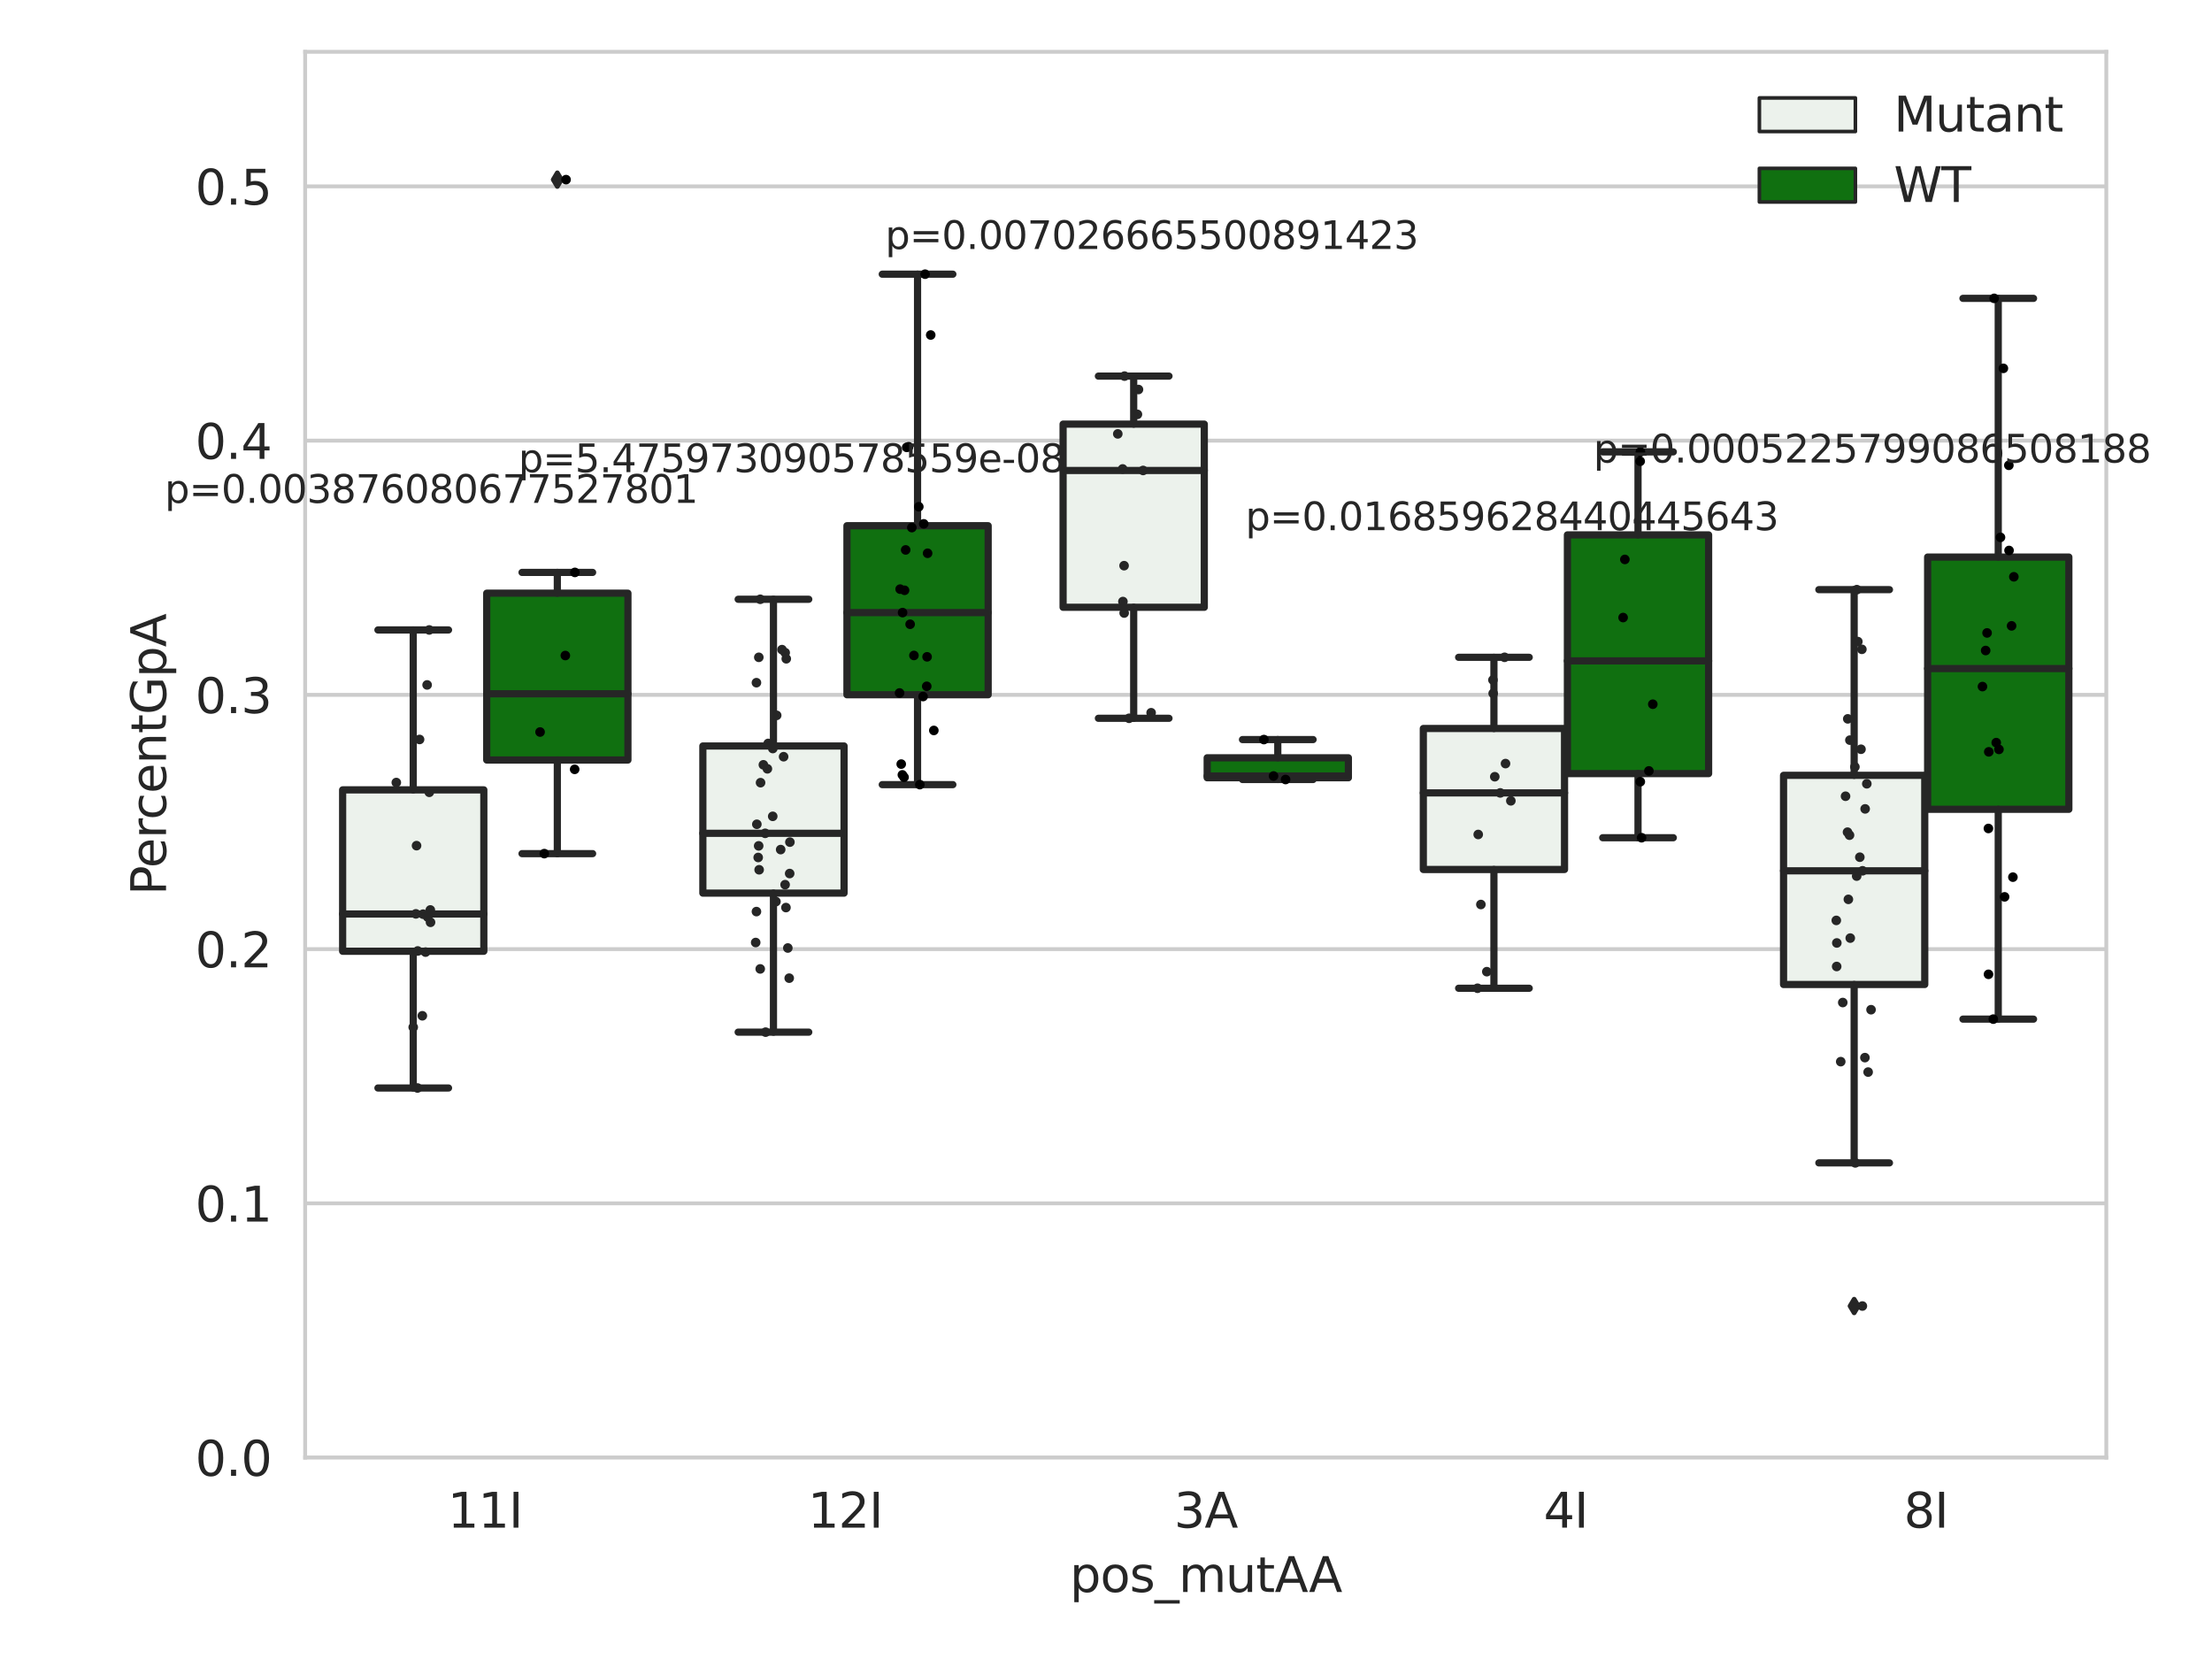 <?xml version="1.0" encoding="utf-8" standalone="no"?>
<!DOCTYPE svg PUBLIC "-//W3C//DTD SVG 1.1//EN"
  "http://www.w3.org/Graphics/SVG/1.1/DTD/svg11.dtd">
<svg xmlns:xlink="http://www.w3.org/1999/xlink" width="460.8pt" height="345.6pt" viewBox="0 0 460.8 345.6" xmlns="http://www.w3.org/2000/svg" version="1.1">
 <defs>
  <style type="text/css">*{stroke-linejoin: round; stroke-linecap: butt}</style>
 </defs>
 <g id="figure_1">
  <g id="patch_1">
   <path d="M 0 345.6 
L 460.8 345.6 
L 460.8 0 
L 0 0 
z
" style="fill: #ffffff"/>
  </g>
  <g id="axes_1">
   <g id="patch_2">
    <path d="M 63.571 303.64 
L 438.783 303.64 
L 438.783 10.8 
L 63.571 10.8 
z
" style="fill: #ffffff"/>
   </g>
   <g id="matplotlib.axis_1">
    <g id="xtick_1">
     <g id="text_1">
      <!-- 11I -->
      <g style="fill: #262626" transform="translate(93.255 318.238)scale(0.1 -0.1)">
       <defs>
        <path id="DejaVuSans-31" d="M 794 531 
L 1825 531 
L 1825 4091 
L 703 3866 
L 703 4441 
L 1819 4666 
L 2450 4666 
L 2450 531 
L 3481 531 
L 3481 0 
L 794 0 
L 794 531 
z
" transform="scale(0.016)"/>
        <path id="DejaVuSans-49" d="M 628 4666 
L 1259 4666 
L 1259 0 
L 628 0 
L 628 4666 
z
" transform="scale(0.016)"/>
       </defs>
       <use xlink:href="#DejaVuSans-31"/>
       <use xlink:href="#DejaVuSans-31" x="63.623"/>
       <use xlink:href="#DejaVuSans-49" x="127.246"/>
      </g>
     </g>
    </g>
    <g id="xtick_2">
     <g id="text_2">
      <!-- 12I -->
      <g style="fill: #262626" transform="translate(168.297 318.238)scale(0.1 -0.1)">
       <defs>
        <path id="DejaVuSans-32" d="M 1228 531 
L 3431 531 
L 3431 0 
L 469 0 
L 469 531 
Q 828 903 1448 1529 
Q 2069 2156 2228 2338 
Q 2531 2678 2651 2914 
Q 2772 3150 2772 3378 
Q 2772 3750 2511 3984 
Q 2250 4219 1831 4219 
Q 1534 4219 1204 4116 
Q 875 4013 500 3803 
L 500 4441 
Q 881 4594 1212 4672 
Q 1544 4750 1819 4750 
Q 2544 4750 2975 4387 
Q 3406 4025 3406 3419 
Q 3406 3131 3298 2873 
Q 3191 2616 2906 2266 
Q 2828 2175 2409 1742 
Q 1991 1309 1228 531 
z
" transform="scale(0.016)"/>
       </defs>
       <use xlink:href="#DejaVuSans-31"/>
       <use xlink:href="#DejaVuSans-32" x="63.623"/>
       <use xlink:href="#DejaVuSans-49" x="127.246"/>
      </g>
     </g>
    </g>
    <g id="xtick_3">
     <g id="text_3">
      <!-- 3A -->
      <g style="fill: #262626" transform="translate(244.576 318.238)scale(0.1 -0.1)">
       <defs>
        <path id="DejaVuSans-33" d="M 2597 2516 
Q 3050 2419 3304 2112 
Q 3559 1806 3559 1356 
Q 3559 666 3084 287 
Q 2609 -91 1734 -91 
Q 1441 -91 1130 -33 
Q 819 25 488 141 
L 488 750 
Q 750 597 1062 519 
Q 1375 441 1716 441 
Q 2309 441 2620 675 
Q 2931 909 2931 1356 
Q 2931 1769 2642 2001 
Q 2353 2234 1838 2234 
L 1294 2234 
L 1294 2753 
L 1863 2753 
Q 2328 2753 2575 2939 
Q 2822 3125 2822 3475 
Q 2822 3834 2567 4026 
Q 2313 4219 1838 4219 
Q 1578 4219 1281 4162 
Q 984 4106 628 3988 
L 628 4550 
Q 988 4650 1302 4700 
Q 1616 4750 1894 4750 
Q 2613 4750 3031 4423 
Q 3450 4097 3450 3541 
Q 3450 3153 3228 2886 
Q 3006 2619 2597 2516 
z
" transform="scale(0.016)"/>
        <path id="DejaVuSans-41" d="M 2188 4044 
L 1331 1722 
L 3047 1722 
L 2188 4044 
z
M 1831 4666 
L 2547 4666 
L 4325 0 
L 3669 0 
L 3244 1197 
L 1141 1197 
L 716 0 
L 50 0 
L 1831 4666 
z
" transform="scale(0.016)"/>
       </defs>
       <use xlink:href="#DejaVuSans-33"/>
       <use xlink:href="#DejaVuSans-41" x="63.623"/>
      </g>
     </g>
    </g>
    <g id="xtick_4">
     <g id="text_4">
      <!-- 4I -->
      <g style="fill: #262626" transform="translate(321.564 318.238)scale(0.1 -0.1)">
       <defs>
        <path id="DejaVuSans-34" d="M 2419 4116 
L 825 1625 
L 2419 1625 
L 2419 4116 
z
M 2253 4666 
L 3047 4666 
L 3047 1625 
L 3713 1625 
L 3713 1100 
L 3047 1100 
L 3047 0 
L 2419 0 
L 2419 1100 
L 313 1100 
L 313 1709 
L 2253 4666 
z
" transform="scale(0.016)"/>
       </defs>
       <use xlink:href="#DejaVuSans-34"/>
       <use xlink:href="#DejaVuSans-49" x="63.623"/>
      </g>
     </g>
    </g>
    <g id="xtick_5">
     <g id="text_5">
      <!-- 8I -->
      <g style="fill: #262626" transform="translate(396.606 318.238)scale(0.1 -0.1)">
       <defs>
        <path id="DejaVuSans-38" d="M 2034 2216 
Q 1584 2216 1326 1975 
Q 1069 1734 1069 1313 
Q 1069 891 1326 650 
Q 1584 409 2034 409 
Q 2484 409 2743 651 
Q 3003 894 3003 1313 
Q 3003 1734 2745 1975 
Q 2488 2216 2034 2216 
z
M 1403 2484 
Q 997 2584 770 2862 
Q 544 3141 544 3541 
Q 544 4100 942 4425 
Q 1341 4750 2034 4750 
Q 2731 4750 3128 4425 
Q 3525 4100 3525 3541 
Q 3525 3141 3298 2862 
Q 3072 2584 2669 2484 
Q 3125 2378 3379 2068 
Q 3634 1759 3634 1313 
Q 3634 634 3220 271 
Q 2806 -91 2034 -91 
Q 1263 -91 848 271 
Q 434 634 434 1313 
Q 434 1759 690 2068 
Q 947 2378 1403 2484 
z
M 1172 3481 
Q 1172 3119 1398 2916 
Q 1625 2713 2034 2713 
Q 2441 2713 2670 2916 
Q 2900 3119 2900 3481 
Q 2900 3844 2670 4047 
Q 2441 4250 2034 4250 
Q 1625 4250 1398 4047 
Q 1172 3844 1172 3481 
z
" transform="scale(0.016)"/>
       </defs>
       <use xlink:href="#DejaVuSans-38"/>
       <use xlink:href="#DejaVuSans-49" x="63.623"/>
      </g>
     </g>
    </g>
    <g id="text_6">
     <!-- pos_mutAA -->
     <g style="fill: #262626" transform="translate(222.862 331.638)scale(0.1 -0.1)">
      <defs>
       <path id="DejaVuSans-70" d="M 1159 525 
L 1159 -1331 
L 581 -1331 
L 581 3500 
L 1159 3500 
L 1159 2969 
Q 1341 3281 1617 3432 
Q 1894 3584 2278 3584 
Q 2916 3584 3314 3078 
Q 3713 2572 3713 1747 
Q 3713 922 3314 415 
Q 2916 -91 2278 -91 
Q 1894 -91 1617 61 
Q 1341 213 1159 525 
z
M 3116 1747 
Q 3116 2381 2855 2742 
Q 2594 3103 2138 3103 
Q 1681 3103 1420 2742 
Q 1159 2381 1159 1747 
Q 1159 1113 1420 752 
Q 1681 391 2138 391 
Q 2594 391 2855 752 
Q 3116 1113 3116 1747 
z
" transform="scale(0.016)"/>
       <path id="DejaVuSans-6f" d="M 1959 3097 
Q 1497 3097 1228 2736 
Q 959 2375 959 1747 
Q 959 1119 1226 758 
Q 1494 397 1959 397 
Q 2419 397 2687 759 
Q 2956 1122 2956 1747 
Q 2956 2369 2687 2733 
Q 2419 3097 1959 3097 
z
M 1959 3584 
Q 2709 3584 3137 3096 
Q 3566 2609 3566 1747 
Q 3566 888 3137 398 
Q 2709 -91 1959 -91 
Q 1206 -91 779 398 
Q 353 888 353 1747 
Q 353 2609 779 3096 
Q 1206 3584 1959 3584 
z
" transform="scale(0.016)"/>
       <path id="DejaVuSans-73" d="M 2834 3397 
L 2834 2853 
Q 2591 2978 2328 3040 
Q 2066 3103 1784 3103 
Q 1356 3103 1142 2972 
Q 928 2841 928 2578 
Q 928 2378 1081 2264 
Q 1234 2150 1697 2047 
L 1894 2003 
Q 2506 1872 2764 1633 
Q 3022 1394 3022 966 
Q 3022 478 2636 193 
Q 2250 -91 1575 -91 
Q 1294 -91 989 -36 
Q 684 19 347 128 
L 347 722 
Q 666 556 975 473 
Q 1284 391 1588 391 
Q 1994 391 2212 530 
Q 2431 669 2431 922 
Q 2431 1156 2273 1281 
Q 2116 1406 1581 1522 
L 1381 1569 
Q 847 1681 609 1914 
Q 372 2147 372 2553 
Q 372 3047 722 3315 
Q 1072 3584 1716 3584 
Q 2034 3584 2315 3537 
Q 2597 3491 2834 3397 
z
" transform="scale(0.016)"/>
       <path id="DejaVuSans-5f" d="M 3263 -1063 
L 3263 -1509 
L -63 -1509 
L -63 -1063 
L 3263 -1063 
z
" transform="scale(0.016)"/>
       <path id="DejaVuSans-6d" d="M 3328 2828 
Q 3544 3216 3844 3400 
Q 4144 3584 4550 3584 
Q 5097 3584 5394 3201 
Q 5691 2819 5691 2113 
L 5691 0 
L 5113 0 
L 5113 2094 
Q 5113 2597 4934 2840 
Q 4756 3084 4391 3084 
Q 3944 3084 3684 2787 
Q 3425 2491 3425 1978 
L 3425 0 
L 2847 0 
L 2847 2094 
Q 2847 2600 2669 2842 
Q 2491 3084 2119 3084 
Q 1678 3084 1418 2786 
Q 1159 2488 1159 1978 
L 1159 0 
L 581 0 
L 581 3500 
L 1159 3500 
L 1159 2956 
Q 1356 3278 1631 3431 
Q 1906 3584 2284 3584 
Q 2666 3584 2933 3390 
Q 3200 3197 3328 2828 
z
" transform="scale(0.016)"/>
       <path id="DejaVuSans-75" d="M 544 1381 
L 544 3500 
L 1119 3500 
L 1119 1403 
Q 1119 906 1312 657 
Q 1506 409 1894 409 
Q 2359 409 2629 706 
Q 2900 1003 2900 1516 
L 2900 3500 
L 3475 3500 
L 3475 0 
L 2900 0 
L 2900 538 
Q 2691 219 2414 64 
Q 2138 -91 1772 -91 
Q 1169 -91 856 284 
Q 544 659 544 1381 
z
M 1991 3584 
L 1991 3584 
z
" transform="scale(0.016)"/>
       <path id="DejaVuSans-74" d="M 1172 4494 
L 1172 3500 
L 2356 3500 
L 2356 3053 
L 1172 3053 
L 1172 1153 
Q 1172 725 1289 603 
Q 1406 481 1766 481 
L 2356 481 
L 2356 0 
L 1766 0 
Q 1100 0 847 248 
Q 594 497 594 1153 
L 594 3053 
L 172 3053 
L 172 3500 
L 594 3500 
L 594 4494 
L 1172 4494 
z
" transform="scale(0.016)"/>
      </defs>
      <use xlink:href="#DejaVuSans-70"/>
      <use xlink:href="#DejaVuSans-6f" x="63.477"/>
      <use xlink:href="#DejaVuSans-73" x="124.658"/>
      <use xlink:href="#DejaVuSans-5f" x="176.758"/>
      <use xlink:href="#DejaVuSans-6d" x="226.758"/>
      <use xlink:href="#DejaVuSans-75" x="324.17"/>
      <use xlink:href="#DejaVuSans-74" x="387.549"/>
      <use xlink:href="#DejaVuSans-41" x="426.758"/>
      <use xlink:href="#DejaVuSans-41" x="497.916"/>
     </g>
    </g>
   </g>
   <g id="matplotlib.axis_2">
    <g id="ytick_1">
     <g id="line2d_1">
      <path d="M 63.571 303.64 
L 438.783 303.64 
" clip-path="url(#p62dec8d5b5)" style="fill: none; stroke: #cccccc; stroke-width: 0.8; stroke-linecap: round"/>
     </g>
     <g id="text_7">
      <!-- 0.0 -->
      <g style="fill: #262626" transform="translate(40.668 307.439)scale(0.1 -0.1)">
       <defs>
        <path id="DejaVuSans-30" d="M 2034 4250 
Q 1547 4250 1301 3770 
Q 1056 3291 1056 2328 
Q 1056 1369 1301 889 
Q 1547 409 2034 409 
Q 2525 409 2770 889 
Q 3016 1369 3016 2328 
Q 3016 3291 2770 3770 
Q 2525 4250 2034 4250 
z
M 2034 4750 
Q 2819 4750 3233 4129 
Q 3647 3509 3647 2328 
Q 3647 1150 3233 529 
Q 2819 -91 2034 -91 
Q 1250 -91 836 529 
Q 422 1150 422 2328 
Q 422 3509 836 4129 
Q 1250 4750 2034 4750 
z
" transform="scale(0.016)"/>
        <path id="DejaVuSans-2e" d="M 684 794 
L 1344 794 
L 1344 0 
L 684 0 
L 684 794 
z
" transform="scale(0.016)"/>
       </defs>
       <use xlink:href="#DejaVuSans-30"/>
       <use xlink:href="#DejaVuSans-2e" x="63.623"/>
       <use xlink:href="#DejaVuSans-30" x="95.41"/>
      </g>
     </g>
    </g>
    <g id="ytick_2">
     <g id="line2d_2">
      <path d="M 63.571 250.678 
L 438.783 250.678 
" clip-path="url(#p62dec8d5b5)" style="fill: none; stroke: #cccccc; stroke-width: 0.8; stroke-linecap: round"/>
     </g>
     <g id="text_8">
      <!-- 0.1 -->
      <g style="fill: #262626" transform="translate(40.668 254.477)scale(0.1 -0.1)">
       <use xlink:href="#DejaVuSans-30"/>
       <use xlink:href="#DejaVuSans-2e" x="63.623"/>
       <use xlink:href="#DejaVuSans-31" x="95.41"/>
      </g>
     </g>
    </g>
    <g id="ytick_3">
     <g id="line2d_3">
      <path d="M 63.571 197.715 
L 438.783 197.715 
" clip-path="url(#p62dec8d5b5)" style="fill: none; stroke: #cccccc; stroke-width: 0.8; stroke-linecap: round"/>
     </g>
     <g id="text_9">
      <!-- 0.2 -->
      <g style="fill: #262626" transform="translate(40.668 201.515)scale(0.1 -0.1)">
       <use xlink:href="#DejaVuSans-30"/>
       <use xlink:href="#DejaVuSans-2e" x="63.623"/>
       <use xlink:href="#DejaVuSans-32" x="95.41"/>
      </g>
     </g>
    </g>
    <g id="ytick_4">
     <g id="line2d_4">
      <path d="M 63.571 144.753 
L 438.783 144.753 
" clip-path="url(#p62dec8d5b5)" style="fill: none; stroke: #cccccc; stroke-width: 0.8; stroke-linecap: round"/>
     </g>
     <g id="text_10">
      <!-- 0.3 -->
      <g style="fill: #262626" transform="translate(40.668 148.552)scale(0.1 -0.1)">
       <use xlink:href="#DejaVuSans-30"/>
       <use xlink:href="#DejaVuSans-2e" x="63.623"/>
       <use xlink:href="#DejaVuSans-33" x="95.41"/>
      </g>
     </g>
    </g>
    <g id="ytick_5">
     <g id="line2d_5">
      <path d="M 63.571 91.791 
L 438.783 91.791 
" clip-path="url(#p62dec8d5b5)" style="fill: none; stroke: #cccccc; stroke-width: 0.8; stroke-linecap: round"/>
     </g>
     <g id="text_11">
      <!-- 0.4 -->
      <g style="fill: #262626" transform="translate(40.668 95.59)scale(0.1 -0.1)">
       <use xlink:href="#DejaVuSans-30"/>
       <use xlink:href="#DejaVuSans-2e" x="63.623"/>
       <use xlink:href="#DejaVuSans-34" x="95.41"/>
      </g>
     </g>
    </g>
    <g id="ytick_6">
     <g id="line2d_6">
      <path d="M 63.571 38.829 
L 438.783 38.829 
" clip-path="url(#p62dec8d5b5)" style="fill: none; stroke: #cccccc; stroke-width: 0.8; stroke-linecap: round"/>
     </g>
     <g id="text_12">
      <!-- 0.5 -->
      <g style="fill: #262626" transform="translate(40.668 42.628)scale(0.1 -0.1)">
       <defs>
        <path id="DejaVuSans-35" d="M 691 4666 
L 3169 4666 
L 3169 4134 
L 1269 4134 
L 1269 2991 
Q 1406 3038 1543 3061 
Q 1681 3084 1819 3084 
Q 2600 3084 3056 2656 
Q 3513 2228 3513 1497 
Q 3513 744 3044 326 
Q 2575 -91 1722 -91 
Q 1428 -91 1123 -41 
Q 819 9 494 109 
L 494 744 
Q 775 591 1075 516 
Q 1375 441 1709 441 
Q 2250 441 2565 725 
Q 2881 1009 2881 1497 
Q 2881 1984 2565 2268 
Q 2250 2553 1709 2553 
Q 1456 2553 1204 2497 
Q 953 2441 691 2322 
L 691 4666 
z
" transform="scale(0.016)"/>
       </defs>
       <use xlink:href="#DejaVuSans-30"/>
       <use xlink:href="#DejaVuSans-2e" x="63.623"/>
       <use xlink:href="#DejaVuSans-35" x="95.41"/>
      </g>
     </g>
    </g>
    <g id="text_13">
     <!-- PercentGpA -->
     <g style="fill: #262626" transform="translate(34.588 186.497)rotate(-90)scale(0.1 -0.1)">
      <defs>
       <path id="DejaVuSans-50" d="M 1259 4147 
L 1259 2394 
L 2053 2394 
Q 2494 2394 2734 2622 
Q 2975 2850 2975 3272 
Q 2975 3691 2734 3919 
Q 2494 4147 2053 4147 
L 1259 4147 
z
M 628 4666 
L 2053 4666 
Q 2838 4666 3239 4311 
Q 3641 3956 3641 3272 
Q 3641 2581 3239 2228 
Q 2838 1875 2053 1875 
L 1259 1875 
L 1259 0 
L 628 0 
L 628 4666 
z
" transform="scale(0.016)"/>
       <path id="DejaVuSans-65" d="M 3597 1894 
L 3597 1613 
L 953 1613 
Q 991 1019 1311 708 
Q 1631 397 2203 397 
Q 2534 397 2845 478 
Q 3156 559 3463 722 
L 3463 178 
Q 3153 47 2828 -22 
Q 2503 -91 2169 -91 
Q 1331 -91 842 396 
Q 353 884 353 1716 
Q 353 2575 817 3079 
Q 1281 3584 2069 3584 
Q 2775 3584 3186 3129 
Q 3597 2675 3597 1894 
z
M 3022 2063 
Q 3016 2534 2758 2815 
Q 2500 3097 2075 3097 
Q 1594 3097 1305 2825 
Q 1016 2553 972 2059 
L 3022 2063 
z
" transform="scale(0.016)"/>
       <path id="DejaVuSans-72" d="M 2631 2963 
Q 2534 3019 2420 3045 
Q 2306 3072 2169 3072 
Q 1681 3072 1420 2755 
Q 1159 2438 1159 1844 
L 1159 0 
L 581 0 
L 581 3500 
L 1159 3500 
L 1159 2956 
Q 1341 3275 1631 3429 
Q 1922 3584 2338 3584 
Q 2397 3584 2469 3576 
Q 2541 3569 2628 3553 
L 2631 2963 
z
" transform="scale(0.016)"/>
       <path id="DejaVuSans-63" d="M 3122 3366 
L 3122 2828 
Q 2878 2963 2633 3030 
Q 2388 3097 2138 3097 
Q 1578 3097 1268 2742 
Q 959 2388 959 1747 
Q 959 1106 1268 751 
Q 1578 397 2138 397 
Q 2388 397 2633 464 
Q 2878 531 3122 666 
L 3122 134 
Q 2881 22 2623 -34 
Q 2366 -91 2075 -91 
Q 1284 -91 818 406 
Q 353 903 353 1747 
Q 353 2603 823 3093 
Q 1294 3584 2113 3584 
Q 2378 3584 2631 3529 
Q 2884 3475 3122 3366 
z
" transform="scale(0.016)"/>
       <path id="DejaVuSans-6e" d="M 3513 2113 
L 3513 0 
L 2938 0 
L 2938 2094 
Q 2938 2591 2744 2837 
Q 2550 3084 2163 3084 
Q 1697 3084 1428 2787 
Q 1159 2491 1159 1978 
L 1159 0 
L 581 0 
L 581 3500 
L 1159 3500 
L 1159 2956 
Q 1366 3272 1645 3428 
Q 1925 3584 2291 3584 
Q 2894 3584 3203 3211 
Q 3513 2838 3513 2113 
z
" transform="scale(0.016)"/>
       <path id="DejaVuSans-47" d="M 3809 666 
L 3809 1919 
L 2778 1919 
L 2778 2438 
L 4434 2438 
L 4434 434 
Q 4069 175 3628 42 
Q 3188 -91 2688 -91 
Q 1594 -91 976 548 
Q 359 1188 359 2328 
Q 359 3472 976 4111 
Q 1594 4750 2688 4750 
Q 3144 4750 3555 4637 
Q 3966 4525 4313 4306 
L 4313 3634 
Q 3963 3931 3569 4081 
Q 3175 4231 2741 4231 
Q 1884 4231 1454 3753 
Q 1025 3275 1025 2328 
Q 1025 1384 1454 906 
Q 1884 428 2741 428 
Q 3075 428 3337 486 
Q 3600 544 3809 666 
z
" transform="scale(0.016)"/>
      </defs>
      <use xlink:href="#DejaVuSans-50"/>
      <use xlink:href="#DejaVuSans-65" x="56.678"/>
      <use xlink:href="#DejaVuSans-72" x="118.201"/>
      <use xlink:href="#DejaVuSans-63" x="157.064"/>
      <use xlink:href="#DejaVuSans-65" x="212.045"/>
      <use xlink:href="#DejaVuSans-6e" x="273.568"/>
      <use xlink:href="#DejaVuSans-74" x="336.947"/>
      <use xlink:href="#DejaVuSans-47" x="376.156"/>
      <use xlink:href="#DejaVuSans-70" x="453.646"/>
      <use xlink:href="#DejaVuSans-41" x="517.123"/>
     </g>
    </g>
   </g>
   <g id="patch_3">
    <path d="M 71.376 198.163 
L 100.792 198.163 
L 100.792 164.542 
L 71.376 164.542 
L 71.376 198.163 
z
" clip-path="url(#p62dec8d5b5)" style="fill: #ecf2ec; stroke: #262626; stroke-width: 1.5; stroke-linejoin: miter"/>
   </g>
   <g id="patch_4">
    <path d="M 101.393 158.325 
L 130.809 158.325 
L 130.809 123.573 
L 101.393 123.573 
L 101.393 158.325 
z
" clip-path="url(#p62dec8d5b5)" style="fill: #107010; stroke: #262626; stroke-width: 1.5; stroke-linejoin: miter"/>
   </g>
   <g id="patch_5">
    <path d="M 146.418 186.056 
L 175.835 186.056 
L 175.835 155.402 
L 146.418 155.402 
L 146.418 186.056 
z
" clip-path="url(#p62dec8d5b5)" style="fill: #ecf2ec; stroke: #262626; stroke-width: 1.5; stroke-linejoin: miter"/>
   </g>
   <g id="patch_6">
    <path d="M 176.435 144.729 
L 205.852 144.729 
L 205.852 109.517 
L 176.435 109.517 
L 176.435 144.729 
z
" clip-path="url(#p62dec8d5b5)" style="fill: #107010; stroke: #262626; stroke-width: 1.5; stroke-linejoin: miter"/>
   </g>
   <g id="patch_7">
    <path d="M 221.461 126.51 
L 250.877 126.51 
L 250.877 88.352 
L 221.461 88.352 
L 221.461 126.51 
z
" clip-path="url(#p62dec8d5b5)" style="fill: #ecf2ec; stroke: #262626; stroke-width: 1.5; stroke-linejoin: miter"/>
   </g>
   <g id="patch_8">
    <path d="M 251.478 162.021 
L 280.894 162.021 
L 280.894 157.861 
L 251.478 157.861 
L 251.478 162.021 
z
" clip-path="url(#p62dec8d5b5)" style="fill: #107010; stroke: #262626; stroke-width: 1.5; stroke-linejoin: miter"/>
   </g>
   <g id="patch_9">
    <path d="M 296.503 181.131 
L 325.92 181.131 
L 325.92 151.759 
L 296.503 151.759 
L 296.503 181.131 
z
" clip-path="url(#p62dec8d5b5)" style="fill: #ecf2ec; stroke: #262626; stroke-width: 1.5; stroke-linejoin: miter"/>
   </g>
   <g id="patch_10">
    <path d="M 326.52 161.159 
L 355.937 161.159 
L 355.937 111.427 
L 326.52 111.427 
L 326.52 161.159 
z
" clip-path="url(#p62dec8d5b5)" style="fill: #107010; stroke: #262626; stroke-width: 1.5; stroke-linejoin: miter"/>
   </g>
   <g id="patch_11">
    <path d="M 371.545 205.091 
L 400.962 205.091 
L 400.962 161.517 
L 371.545 161.517 
L 371.545 205.091 
z
" clip-path="url(#p62dec8d5b5)" style="fill: #ecf2ec; stroke: #262626; stroke-width: 1.5; stroke-linejoin: miter"/>
   </g>
   <g id="patch_12">
    <path d="M 401.562 168.594 
L 430.979 168.594 
L 430.979 116.045 
L 401.562 116.045 
L 401.562 168.594 
z
" clip-path="url(#p62dec8d5b5)" style="fill: #107010; stroke: #262626; stroke-width: 1.5; stroke-linejoin: miter"/>
   </g>
   <g id="patch_13">
    <path d="M 101.092 303.64 
L 101.092 303.64 
L 101.092 303.64 
L 101.092 303.64 
z
" clip-path="url(#p62dec8d5b5)" style="fill: #ecf2ec; stroke: #262626; stroke-width: 0.75; stroke-linejoin: miter"/>
   </g>
   <g id="patch_14">
    <path d="M 101.092 303.64 
L 101.092 303.64 
L 101.092 303.64 
L 101.092 303.64 
z
" clip-path="url(#p62dec8d5b5)" style="fill: #107010; stroke: #262626; stroke-width: 0.75; stroke-linejoin: miter"/>
   </g>
   <g id="PathCollection_1"/>
   <g id="PathCollection_2"/>
   <g id="line2d_7">
    <path d="M 86.084 198.163 
L 86.084 226.649 
" clip-path="url(#p62dec8d5b5)" style="fill: none; stroke: #262626; stroke-width: 1.5; stroke-linecap: round"/>
   </g>
   <g id="line2d_8">
    <path d="M 86.084 164.542 
L 86.084 131.23 
" clip-path="url(#p62dec8d5b5)" style="fill: none; stroke: #262626; stroke-width: 1.5; stroke-linecap: round"/>
   </g>
   <g id="line2d_9">
    <path d="M 78.73 226.649 
L 93.438 226.649 
" clip-path="url(#p62dec8d5b5)" style="fill: none; stroke: #262626; stroke-width: 1.5; stroke-linecap: round"/>
   </g>
   <g id="line2d_10">
    <path d="M 78.73 131.23 
L 93.438 131.23 
" clip-path="url(#p62dec8d5b5)" style="fill: none; stroke: #262626; stroke-width: 1.5; stroke-linecap: round"/>
   </g>
   <g id="line2d_11"/>
   <g id="line2d_12">
    <path d="M 116.101 158.325 
L 116.101 177.827 
" clip-path="url(#p62dec8d5b5)" style="fill: none; stroke: #262626; stroke-width: 1.5; stroke-linecap: round"/>
   </g>
   <g id="line2d_13">
    <path d="M 116.101 123.573 
L 116.101 119.244 
" clip-path="url(#p62dec8d5b5)" style="fill: none; stroke: #262626; stroke-width: 1.5; stroke-linecap: round"/>
   </g>
   <g id="line2d_14">
    <path d="M 108.747 177.827 
L 123.455 177.827 
" clip-path="url(#p62dec8d5b5)" style="fill: none; stroke: #262626; stroke-width: 1.5; stroke-linecap: round"/>
   </g>
   <g id="line2d_15">
    <path d="M 108.747 119.244 
L 123.455 119.244 
" clip-path="url(#p62dec8d5b5)" style="fill: none; stroke: #262626; stroke-width: 1.5; stroke-linecap: round"/>
   </g>
   <g id="line2d_16">
    <defs>
     <path id="m5fa38e8eed" d="M -0 1.414 
L 0.849 0 
L 0 -1.414 
L -0.849 -0 
z
" style="stroke: #262626; stroke-linejoin: miter"/>
    </defs>
    <g clip-path="url(#p62dec8d5b5)">
     <use xlink:href="#m5fa38e8eed" x="116.101" y="37.422" style="fill: #262626; stroke: #262626; stroke-linejoin: miter"/>
    </g>
   </g>
   <g id="line2d_17">
    <path d="M 161.126 186.056 
L 161.126 215.015 
" clip-path="url(#p62dec8d5b5)" style="fill: none; stroke: #262626; stroke-width: 1.5; stroke-linecap: round"/>
   </g>
   <g id="line2d_18">
    <path d="M 161.126 155.402 
L 161.126 124.839 
" clip-path="url(#p62dec8d5b5)" style="fill: none; stroke: #262626; stroke-width: 1.5; stroke-linecap: round"/>
   </g>
   <g id="line2d_19">
    <path d="M 153.772 215.015 
L 168.481 215.015 
" clip-path="url(#p62dec8d5b5)" style="fill: none; stroke: #262626; stroke-width: 1.5; stroke-linecap: round"/>
   </g>
   <g id="line2d_20">
    <path d="M 153.772 124.839 
L 168.481 124.839 
" clip-path="url(#p62dec8d5b5)" style="fill: none; stroke: #262626; stroke-width: 1.5; stroke-linecap: round"/>
   </g>
   <g id="line2d_21"/>
   <g id="line2d_22">
    <path d="M 191.143 144.729 
L 191.143 163.454 
" clip-path="url(#p62dec8d5b5)" style="fill: none; stroke: #262626; stroke-width: 1.5; stroke-linecap: round"/>
   </g>
   <g id="line2d_23">
    <path d="M 191.143 109.517 
L 191.143 57.119 
" clip-path="url(#p62dec8d5b5)" style="fill: none; stroke: #262626; stroke-width: 1.5; stroke-linecap: round"/>
   </g>
   <g id="line2d_24">
    <path d="M 183.789 163.454 
L 198.498 163.454 
" clip-path="url(#p62dec8d5b5)" style="fill: none; stroke: #262626; stroke-width: 1.5; stroke-linecap: round"/>
   </g>
   <g id="line2d_25">
    <path d="M 183.789 57.119 
L 198.498 57.119 
" clip-path="url(#p62dec8d5b5)" style="fill: none; stroke: #262626; stroke-width: 1.5; stroke-linecap: round"/>
   </g>
   <g id="line2d_26"/>
   <g id="line2d_27">
    <path d="M 236.169 126.51 
L 236.169 149.635 
" clip-path="url(#p62dec8d5b5)" style="fill: none; stroke: #262626; stroke-width: 1.5; stroke-linecap: round"/>
   </g>
   <g id="line2d_28">
    <path d="M 236.169 88.352 
L 236.169 78.35 
" clip-path="url(#p62dec8d5b5)" style="fill: none; stroke: #262626; stroke-width: 1.5; stroke-linecap: round"/>
   </g>
   <g id="line2d_29">
    <path d="M 228.815 149.635 
L 243.523 149.635 
" clip-path="url(#p62dec8d5b5)" style="fill: none; stroke: #262626; stroke-width: 1.5; stroke-linecap: round"/>
   </g>
   <g id="line2d_30">
    <path d="M 228.815 78.35 
L 243.523 78.35 
" clip-path="url(#p62dec8d5b5)" style="fill: none; stroke: #262626; stroke-width: 1.5; stroke-linecap: round"/>
   </g>
   <g id="line2d_31"/>
   <g id="line2d_32">
    <path d="M 266.186 162.021 
L 266.186 162.387 
" clip-path="url(#p62dec8d5b5)" style="fill: none; stroke: #262626; stroke-width: 1.5; stroke-linecap: round"/>
   </g>
   <g id="line2d_33">
    <path d="M 266.186 157.861 
L 266.186 154.067 
" clip-path="url(#p62dec8d5b5)" style="fill: none; stroke: #262626; stroke-width: 1.5; stroke-linecap: round"/>
   </g>
   <g id="line2d_34">
    <path d="M 258.832 162.387 
L 273.54 162.387 
" clip-path="url(#p62dec8d5b5)" style="fill: none; stroke: #262626; stroke-width: 1.5; stroke-linecap: round"/>
   </g>
   <g id="line2d_35">
    <path d="M 258.832 154.067 
L 273.54 154.067 
" clip-path="url(#p62dec8d5b5)" style="fill: none; stroke: #262626; stroke-width: 1.5; stroke-linecap: round"/>
   </g>
   <g id="line2d_36"/>
   <g id="line2d_37">
    <path d="M 311.211 181.131 
L 311.211 205.872 
" clip-path="url(#p62dec8d5b5)" style="fill: none; stroke: #262626; stroke-width: 1.5; stroke-linecap: round"/>
   </g>
   <g id="line2d_38">
    <path d="M 311.211 151.759 
L 311.211 136.93 
" clip-path="url(#p62dec8d5b5)" style="fill: none; stroke: #262626; stroke-width: 1.5; stroke-linecap: round"/>
   </g>
   <g id="line2d_39">
    <path d="M 303.857 205.872 
L 318.565 205.872 
" clip-path="url(#p62dec8d5b5)" style="fill: none; stroke: #262626; stroke-width: 1.5; stroke-linecap: round"/>
   </g>
   <g id="line2d_40">
    <path d="M 303.857 136.93 
L 318.565 136.93 
" clip-path="url(#p62dec8d5b5)" style="fill: none; stroke: #262626; stroke-width: 1.5; stroke-linecap: round"/>
   </g>
   <g id="line2d_41"/>
   <g id="line2d_42">
    <path d="M 341.228 161.159 
L 341.228 174.514 
" clip-path="url(#p62dec8d5b5)" style="fill: none; stroke: #262626; stroke-width: 1.5; stroke-linecap: round"/>
   </g>
   <g id="line2d_43">
    <path d="M 341.228 111.427 
L 341.228 94.133 
" clip-path="url(#p62dec8d5b5)" style="fill: none; stroke: #262626; stroke-width: 1.5; stroke-linecap: round"/>
   </g>
   <g id="line2d_44">
    <path d="M 333.874 174.514 
L 348.582 174.514 
" clip-path="url(#p62dec8d5b5)" style="fill: none; stroke: #262626; stroke-width: 1.5; stroke-linecap: round"/>
   </g>
   <g id="line2d_45">
    <path d="M 333.874 94.133 
L 348.582 94.133 
" clip-path="url(#p62dec8d5b5)" style="fill: none; stroke: #262626; stroke-width: 1.5; stroke-linecap: round"/>
   </g>
   <g id="line2d_46"/>
   <g id="line2d_47">
    <path d="M 386.254 205.091 
L 386.254 242.249 
" clip-path="url(#p62dec8d5b5)" style="fill: none; stroke: #262626; stroke-width: 1.5; stroke-linecap: round"/>
   </g>
   <g id="line2d_48">
    <path d="M 386.254 161.517 
L 386.254 122.834 
" clip-path="url(#p62dec8d5b5)" style="fill: none; stroke: #262626; stroke-width: 1.5; stroke-linecap: round"/>
   </g>
   <g id="line2d_49">
    <path d="M 378.9 242.249 
L 393.608 242.249 
" clip-path="url(#p62dec8d5b5)" style="fill: none; stroke: #262626; stroke-width: 1.5; stroke-linecap: round"/>
   </g>
   <g id="line2d_50">
    <path d="M 378.9 122.834 
L 393.608 122.834 
" clip-path="url(#p62dec8d5b5)" style="fill: none; stroke: #262626; stroke-width: 1.5; stroke-linecap: round"/>
   </g>
   <g id="line2d_51">
    <g clip-path="url(#p62dec8d5b5)">
     <use xlink:href="#m5fa38e8eed" x="386.254" y="272.07" style="fill: #262626; stroke: #262626; stroke-linejoin: miter"/>
    </g>
   </g>
   <g id="line2d_52">
    <path d="M 416.271 168.594 
L 416.271 212.303 
" clip-path="url(#p62dec8d5b5)" style="fill: none; stroke: #262626; stroke-width: 1.5; stroke-linecap: round"/>
   </g>
   <g id="line2d_53">
    <path d="M 416.271 116.045 
L 416.271 62.154 
" clip-path="url(#p62dec8d5b5)" style="fill: none; stroke: #262626; stroke-width: 1.5; stroke-linecap: round"/>
   </g>
   <g id="line2d_54">
    <path d="M 408.917 212.303 
L 423.625 212.303 
" clip-path="url(#p62dec8d5b5)" style="fill: none; stroke: #262626; stroke-width: 1.5; stroke-linecap: round"/>
   </g>
   <g id="line2d_55">
    <path d="M 408.917 62.154 
L 423.625 62.154 
" clip-path="url(#p62dec8d5b5)" style="fill: none; stroke: #262626; stroke-width: 1.5; stroke-linecap: round"/>
   </g>
   <g id="line2d_56"/>
   <g id="line2d_57">
    <path d="M 71.376 190.407 
L 100.792 190.407 
" clip-path="url(#p62dec8d5b5)" style="fill: none; stroke: #262626; stroke-width: 1.5; stroke-linecap: round"/>
   </g>
   <g id="line2d_58">
    <path d="M 101.393 144.527 
L 130.809 144.527 
" clip-path="url(#p62dec8d5b5)" style="fill: none; stroke: #262626; stroke-width: 1.5; stroke-linecap: round"/>
   </g>
   <g id="line2d_59">
    <path d="M 146.418 173.597 
L 175.835 173.597 
" clip-path="url(#p62dec8d5b5)" style="fill: none; stroke: #262626; stroke-width: 1.5; stroke-linecap: round"/>
   </g>
   <g id="line2d_60">
    <path d="M 176.435 127.617 
L 205.852 127.617 
" clip-path="url(#p62dec8d5b5)" style="fill: none; stroke: #262626; stroke-width: 1.5; stroke-linecap: round"/>
   </g>
   <g id="line2d_61">
    <path d="M 221.461 98.004 
L 250.877 98.004 
" clip-path="url(#p62dec8d5b5)" style="fill: none; stroke: #262626; stroke-width: 1.5; stroke-linecap: round"/>
   </g>
   <g id="line2d_62">
    <path d="M 251.478 161.655 
L 280.894 161.655 
" clip-path="url(#p62dec8d5b5)" style="fill: none; stroke: #262626; stroke-width: 1.5; stroke-linecap: round"/>
   </g>
   <g id="line2d_63">
    <path d="M 296.503 165.178 
L 325.92 165.178 
" clip-path="url(#p62dec8d5b5)" style="fill: none; stroke: #262626; stroke-width: 1.5; stroke-linecap: round"/>
   </g>
   <g id="line2d_64">
    <path d="M 326.52 137.674 
L 355.937 137.674 
" clip-path="url(#p62dec8d5b5)" style="fill: none; stroke: #262626; stroke-width: 1.5; stroke-linecap: round"/>
   </g>
   <g id="line2d_65">
    <path d="M 371.545 181.403 
L 400.962 181.403 
" clip-path="url(#p62dec8d5b5)" style="fill: none; stroke: #262626; stroke-width: 1.5; stroke-linecap: round"/>
   </g>
   <g id="line2d_66">
    <path d="M 401.562 139.271 
L 430.979 139.271 
" clip-path="url(#p62dec8d5b5)" style="fill: none; stroke: #262626; stroke-width: 1.5; stroke-linecap: round"/>
   </g>
   <g id="patch_15">
    <path d="M 63.571 303.64 
L 63.571 10.8 
" style="fill: none; stroke: #cccccc; stroke-width: 0.8; stroke-linejoin: miter; stroke-linecap: square"/>
   </g>
   <g id="patch_16">
    <path d="M 438.783 303.64 
L 438.783 10.8 
" style="fill: none; stroke: #cccccc; stroke-width: 0.8; stroke-linejoin: miter; stroke-linecap: square"/>
   </g>
   <g id="patch_17">
    <path d="M 63.571 303.64 
L 438.783 303.64 
" style="fill: none; stroke: #cccccc; stroke-width: 0.8; stroke-linejoin: miter; stroke-linecap: square"/>
   </g>
   <g id="patch_18">
    <path d="M 63.571 10.8 
L 438.783 10.8 
" style="fill: none; stroke: #cccccc; stroke-width: 0.8; stroke-linejoin: miter; stroke-linecap: square"/>
   </g>
   <g id="PathCollection_3">
    <defs>
     <path id="C0_0_9f5480b5c4" d="M 0 1 
C 0.265 1 0.52 0.895 0.707 0.707 
C 0.895 0.52 1 0.265 1 -0 
C 1 -0.265 0.895 -0.52 0.707 -0.707 
C 0.52 -0.895 0.265 -1 0 -1 
C -0.265 -1 -0.52 -0.895 -0.707 -0.707 
C -0.895 -0.52 -1 -0.265 -1 0 
C -1 0.265 -0.895 0.52 -0.707 0.707 
C -0.52 0.895 -0.265 1 0 1 
z
"/>
    </defs>
    <g clip-path="url(#p62dec8d5b5)">
     <use xlink:href="#C0_0_9f5480b5c4" x="88.977" y="142.681" style="fill: #262626"/>
    </g>
    <g clip-path="url(#p62dec8d5b5)">
     <use xlink:href="#C0_0_9f5480b5c4" x="87.985" y="211.606" style="fill: #262626"/>
    </g>
    <g clip-path="url(#p62dec8d5b5)">
     <use xlink:href="#C0_0_9f5480b5c4" x="89.645" y="189.561" style="fill: #262626"/>
    </g>
    <g clip-path="url(#p62dec8d5b5)">
     <use xlink:href="#C0_0_9f5480b5c4" x="86.775" y="176.164" style="fill: #262626"/>
    </g>
    <g clip-path="url(#p62dec8d5b5)">
     <use xlink:href="#C0_0_9f5480b5c4" x="86.082" y="213.99" style="fill: #262626"/>
    </g>
    <g clip-path="url(#p62dec8d5b5)">
     <use xlink:href="#C0_0_9f5480b5c4" x="89.418" y="131.23" style="fill: #262626"/>
    </g>
    <g clip-path="url(#p62dec8d5b5)">
     <use xlink:href="#C0_0_9f5480b5c4" x="88.652" y="198.342" style="fill: #262626"/>
    </g>
    <g clip-path="url(#p62dec8d5b5)">
     <use xlink:href="#C0_0_9f5480b5c4" x="87.016" y="198.103" style="fill: #262626"/>
    </g>
    <g clip-path="url(#p62dec8d5b5)">
     <use xlink:href="#C0_0_9f5480b5c4" x="89.43" y="165.051" style="fill: #262626"/>
    </g>
    <g clip-path="url(#p62dec8d5b5)">
     <use xlink:href="#C0_0_9f5480b5c4" x="86.974" y="226.649" style="fill: #262626"/>
    </g>
    <g clip-path="url(#p62dec8d5b5)">
     <use xlink:href="#C0_0_9f5480b5c4" x="86.635" y="190.375" style="fill: #262626"/>
    </g>
    <g clip-path="url(#p62dec8d5b5)">
     <use xlink:href="#C0_0_9f5480b5c4" x="87.406" y="154.044" style="fill: #262626"/>
    </g>
    <g clip-path="url(#p62dec8d5b5)">
     <use xlink:href="#C0_0_9f5480b5c4" x="89.686" y="192.133" style="fill: #262626"/>
    </g>
    <g clip-path="url(#p62dec8d5b5)">
     <use xlink:href="#C0_0_9f5480b5c4" x="88.146" y="190.439" style="fill: #262626"/>
    </g>
    <g clip-path="url(#p62dec8d5b5)">
     <use xlink:href="#C0_0_9f5480b5c4" x="89.097" y="191.03" style="fill: #262626"/>
    </g>
    <g clip-path="url(#p62dec8d5b5)">
     <use xlink:href="#C0_0_9f5480b5c4" x="82.559" y="163.016" style="fill: #262626"/>
    </g>
   </g>
   <g id="PathCollection_4">
    <defs>
     <path id="C1_0_589909711c" d="M 0 1 
C 0.265 1 0.52 0.895 0.707 0.707 
C 0.895 0.52 1 0.265 1 -0 
C 1 -0.265 0.895 -0.52 0.707 -0.707 
C 0.52 -0.895 0.265 -1 0 -1 
C -0.265 -1 -0.52 -0.895 -0.707 -0.707 
C -0.895 -0.52 -1 -0.265 -1 0 
C -1 0.265 -0.895 0.52 -0.707 0.707 
C -0.52 0.895 -0.265 1 0 1 
z
"/>
    </defs>
    <g clip-path="url(#p62dec8d5b5)">
     <use xlink:href="#C1_0_589909711c" x="112.508" y="152.494"/>
    </g>
    <g clip-path="url(#p62dec8d5b5)">
     <use xlink:href="#C1_0_589909711c" x="119.763" y="119.244"/>
    </g>
    <g clip-path="url(#p62dec8d5b5)">
     <use xlink:href="#C1_0_589909711c" x="113.389" y="177.827"/>
    </g>
    <g clip-path="url(#p62dec8d5b5)">
     <use xlink:href="#C1_0_589909711c" x="119.713" y="160.269"/>
    </g>
    <g clip-path="url(#p62dec8d5b5)">
     <use xlink:href="#C1_0_589909711c" x="117.919" y="37.422"/>
    </g>
    <g clip-path="url(#p62dec8d5b5)">
     <use xlink:href="#C1_0_589909711c" x="117.77" y="136.559"/>
    </g>
   </g>
   <g id="PathCollection_5">
    <defs>
     <path id="C2_0_3426ab22cc" d="M 0 1 
C 0.265 1 0.52 0.895 0.707 0.707 
C 0.895 0.52 1 0.265 1 -0 
C 1 -0.265 0.895 -0.52 0.707 -0.707 
C 0.52 -0.895 0.265 -1 0 -1 
C -0.265 -1 -0.52 -0.895 -0.707 -0.707 
C -0.895 -0.52 -1 -0.265 -1 0 
C -1 0.265 -0.895 0.52 -0.707 0.707 
C -0.52 0.895 -0.265 1 0 1 
z
"/>
    </defs>
    <g clip-path="url(#p62dec8d5b5)">
     <use xlink:href="#C2_0_3426ab22cc" x="157.581" y="189.9" style="fill: #262626"/>
    </g>
    <g clip-path="url(#p62dec8d5b5)">
     <use xlink:href="#C2_0_3426ab22cc" x="161.644" y="187.818" style="fill: #262626"/>
    </g>
    <g clip-path="url(#p62dec8d5b5)">
     <use xlink:href="#C2_0_3426ab22cc" x="158.439" y="163.046" style="fill: #262626"/>
    </g>
    <g clip-path="url(#p62dec8d5b5)">
     <use xlink:href="#C2_0_3426ab22cc" x="157.58" y="142.216" style="fill: #262626"/>
    </g>
    <g clip-path="url(#p62dec8d5b5)">
     <use xlink:href="#C2_0_3426ab22cc" x="163.57" y="135.964" style="fill: #262626"/>
    </g>
    <g clip-path="url(#p62dec8d5b5)">
     <use xlink:href="#C2_0_3426ab22cc" x="158.37" y="201.842" style="fill: #262626"/>
    </g>
    <g clip-path="url(#p62dec8d5b5)">
     <use xlink:href="#C2_0_3426ab22cc" x="158.372" y="124.839" style="fill: #262626"/>
    </g>
    <g clip-path="url(#p62dec8d5b5)">
     <use xlink:href="#C2_0_3426ab22cc" x="160.989" y="155.934" style="fill: #262626"/>
    </g>
    <g clip-path="url(#p62dec8d5b5)">
     <use xlink:href="#C2_0_3426ab22cc" x="160.974" y="170.056" style="fill: #262626"/>
    </g>
    <g clip-path="url(#p62dec8d5b5)">
     <use xlink:href="#C2_0_3426ab22cc" x="157.946" y="178.627" style="fill: #262626"/>
    </g>
    <g clip-path="url(#p62dec8d5b5)">
     <use xlink:href="#C2_0_3426ab22cc" x="159.493" y="215.015" style="fill: #262626"/>
    </g>
    <g clip-path="url(#p62dec8d5b5)">
     <use xlink:href="#C2_0_3426ab22cc" x="161.797" y="149.022" style="fill: #262626"/>
    </g>
    <g clip-path="url(#p62dec8d5b5)">
     <use xlink:href="#C2_0_3426ab22cc" x="158.075" y="136.931" style="fill: #262626"/>
    </g>
    <g clip-path="url(#p62dec8d5b5)">
     <use xlink:href="#C2_0_3426ab22cc" x="162.629" y="176.983" style="fill: #262626"/>
    </g>
    <g clip-path="url(#p62dec8d5b5)">
     <use xlink:href="#C2_0_3426ab22cc" x="163.241" y="157.637" style="fill: #262626"/>
    </g>
    <g clip-path="url(#p62dec8d5b5)">
     <use xlink:href="#C2_0_3426ab22cc" x="163.552" y="184.295" style="fill: #262626"/>
    </g>
    <g clip-path="url(#p62dec8d5b5)">
     <use xlink:href="#C2_0_3426ab22cc" x="163.728" y="189.062" style="fill: #262626"/>
    </g>
    <g clip-path="url(#p62dec8d5b5)">
     <use xlink:href="#C2_0_3426ab22cc" x="163.795" y="137.237" style="fill: #262626"/>
    </g>
    <g clip-path="url(#p62dec8d5b5)">
     <use xlink:href="#C2_0_3426ab22cc" x="164.408" y="203.769" style="fill: #262626"/>
    </g>
    <g clip-path="url(#p62dec8d5b5)">
     <use xlink:href="#C2_0_3426ab22cc" x="164.12" y="197.485" style="fill: #262626"/>
    </g>
    <g clip-path="url(#p62dec8d5b5)">
     <use xlink:href="#C2_0_3426ab22cc" x="159.861" y="160.159" style="fill: #262626"/>
    </g>
    <g clip-path="url(#p62dec8d5b5)">
     <use xlink:href="#C2_0_3426ab22cc" x="158.144" y="181.19" style="fill: #262626"/>
    </g>
    <g clip-path="url(#p62dec8d5b5)">
     <use xlink:href="#C2_0_3426ab22cc" x="164.504" y="181.974" style="fill: #262626"/>
    </g>
    <g clip-path="url(#p62dec8d5b5)">
     <use xlink:href="#C2_0_3426ab22cc" x="162.903" y="135.33" style="fill: #262626"/>
    </g>
    <g clip-path="url(#p62dec8d5b5)">
     <use xlink:href="#C2_0_3426ab22cc" x="164.551" y="175.428" style="fill: #262626"/>
    </g>
    <g clip-path="url(#p62dec8d5b5)">
     <use xlink:href="#C2_0_3426ab22cc" x="159.026" y="159.324" style="fill: #262626"/>
    </g>
    <g clip-path="url(#p62dec8d5b5)">
     <use xlink:href="#C2_0_3426ab22cc" x="158.045" y="176.209" style="fill: #262626"/>
    </g>
    <g clip-path="url(#p62dec8d5b5)">
     <use xlink:href="#C2_0_3426ab22cc" x="157.424" y="196.344" style="fill: #262626"/>
    </g>
    <g clip-path="url(#p62dec8d5b5)">
     <use xlink:href="#C2_0_3426ab22cc" x="160.029" y="154.87" style="fill: #262626"/>
    </g>
    <g clip-path="url(#p62dec8d5b5)">
     <use xlink:href="#C2_0_3426ab22cc" x="159.397" y="173.597" style="fill: #262626"/>
    </g>
    <g clip-path="url(#p62dec8d5b5)">
     <use xlink:href="#C2_0_3426ab22cc" x="157.664" y="171.711" style="fill: #262626"/>
    </g>
   </g>
   <g id="PathCollection_6">
    <defs>
     <path id="C3_0_2fe2f6b18d" d="M 0 1 
C 0.265 1 0.52 0.895 0.707 0.707 
C 0.895 0.52 1 0.265 1 -0 
C 1 -0.265 0.895 -0.52 0.707 -0.707 
C 0.52 -0.895 0.265 -1 0 -1 
C -0.265 -1 -0.52 -0.895 -0.707 -0.707 
C -0.895 -0.52 -1 -0.265 -1 0 
C -1 0.265 -0.895 0.52 -0.707 0.707 
C -0.52 0.895 -0.265 1 0 1 
z
"/>
    </defs>
    <g clip-path="url(#p62dec8d5b5)">
     <use xlink:href="#C3_0_2fe2f6b18d" x="188.022" y="127.617"/>
    </g>
    <g clip-path="url(#p62dec8d5b5)">
     <use xlink:href="#C3_0_2fe2f6b18d" x="187.519" y="122.727"/>
    </g>
    <g clip-path="url(#p62dec8d5b5)">
     <use xlink:href="#C3_0_2fe2f6b18d" x="193.128" y="136.831"/>
    </g>
    <g clip-path="url(#p62dec8d5b5)">
     <use xlink:href="#C3_0_2fe2f6b18d" x="187.392" y="144.359"/>
    </g>
    <g clip-path="url(#p62dec8d5b5)">
     <use xlink:href="#C3_0_2fe2f6b18d" x="192.433" y="109.128"/>
    </g>
    <g clip-path="url(#p62dec8d5b5)">
     <use xlink:href="#C3_0_2fe2f6b18d" x="193.057" y="142.97"/>
    </g>
    <g clip-path="url(#p62dec8d5b5)">
     <use xlink:href="#C3_0_2fe2f6b18d" x="194.534" y="152.165"/>
    </g>
    <g clip-path="url(#p62dec8d5b5)">
     <use xlink:href="#C3_0_2fe2f6b18d" x="190.39" y="136.543"/>
    </g>
    <g clip-path="url(#p62dec8d5b5)">
     <use xlink:href="#C3_0_2fe2f6b18d" x="192.295" y="145.1"/>
    </g>
    <g clip-path="url(#p62dec8d5b5)">
     <use xlink:href="#C3_0_2fe2f6b18d" x="189.598" y="130.043"/>
    </g>
    <g clip-path="url(#p62dec8d5b5)">
     <use xlink:href="#C3_0_2fe2f6b18d" x="191.404" y="105.565"/>
    </g>
    <g clip-path="url(#p62dec8d5b5)">
     <use xlink:href="#C3_0_2fe2f6b18d" x="191.616" y="163.454"/>
    </g>
    <g clip-path="url(#p62dec8d5b5)">
     <use xlink:href="#C3_0_2fe2f6b18d" x="188.883" y="93.195"/>
    </g>
    <g clip-path="url(#p62dec8d5b5)">
     <use xlink:href="#C3_0_2fe2f6b18d" x="193.885" y="69.787"/>
    </g>
    <g clip-path="url(#p62dec8d5b5)">
     <use xlink:href="#C3_0_2fe2f6b18d" x="188.668" y="114.557"/>
    </g>
    <g clip-path="url(#p62dec8d5b5)">
     <use xlink:href="#C3_0_2fe2f6b18d" x="193.237" y="115.256"/>
    </g>
    <g clip-path="url(#p62dec8d5b5)">
     <use xlink:href="#C3_0_2fe2f6b18d" x="188.333" y="161.912"/>
    </g>
    <g clip-path="url(#p62dec8d5b5)">
     <use xlink:href="#C3_0_2fe2f6b18d" x="189.954" y="109.907"/>
    </g>
    <g clip-path="url(#p62dec8d5b5)">
     <use xlink:href="#C3_0_2fe2f6b18d" x="189.285" y="93.066"/>
    </g>
    <g clip-path="url(#p62dec8d5b5)">
     <use xlink:href="#C3_0_2fe2f6b18d" x="188.436" y="122.97"/>
    </g>
    <g clip-path="url(#p62dec8d5b5)">
     <use xlink:href="#C3_0_2fe2f6b18d" x="192.717" y="57.119"/>
    </g>
    <g clip-path="url(#p62dec8d5b5)">
     <use xlink:href="#C3_0_2fe2f6b18d" x="187.743" y="159.176"/>
    </g>
    <g clip-path="url(#p62dec8d5b5)">
     <use xlink:href="#C3_0_2fe2f6b18d" x="187.982" y="161.416"/>
    </g>
   </g>
   <g id="PathCollection_7">
    <defs>
     <path id="C4_0_d14942624d" d="M 0 1 
C 0.265 1 0.52 0.895 0.707 0.707 
C 0.895 0.52 1 0.265 1 -0 
C 1 -0.265 0.895 -0.52 0.707 -0.707 
C 0.52 -0.895 0.265 -1 0 -1 
C -0.265 -1 -0.52 -0.895 -0.707 -0.707 
C -0.895 -0.52 -1 -0.265 -1 0 
C -1 0.265 -0.895 0.52 -0.707 0.707 
C -0.52 0.895 -0.265 1 0 1 
z
"/>
    </defs>
    <g clip-path="url(#p62dec8d5b5)">
     <use xlink:href="#C4_0_d14942624d" x="234.26" y="78.35" style="fill: #262626"/>
    </g>
    <g clip-path="url(#p62dec8d5b5)">
     <use xlink:href="#C4_0_d14942624d" x="234.168" y="117.841" style="fill: #262626"/>
    </g>
    <g clip-path="url(#p62dec8d5b5)">
     <use xlink:href="#C4_0_d14942624d" x="237.166" y="81.142" style="fill: #262626"/>
    </g>
    <g clip-path="url(#p62dec8d5b5)">
     <use xlink:href="#C4_0_d14942624d" x="235.209" y="149.635" style="fill: #262626"/>
    </g>
    <g clip-path="url(#p62dec8d5b5)">
     <use xlink:href="#C4_0_d14942624d" x="236.946" y="86.319" style="fill: #262626"/>
    </g>
    <g clip-path="url(#p62dec8d5b5)">
     <use xlink:href="#C4_0_d14942624d" x="233.87" y="97.689" style="fill: #262626"/>
    </g>
    <g clip-path="url(#p62dec8d5b5)">
     <use xlink:href="#C4_0_d14942624d" x="233.924" y="125.314" style="fill: #262626"/>
    </g>
    <g clip-path="url(#p62dec8d5b5)">
     <use xlink:href="#C4_0_d14942624d" x="238.129" y="98.004" style="fill: #262626"/>
    </g>
    <g clip-path="url(#p62dec8d5b5)">
     <use xlink:href="#C4_0_d14942624d" x="232.855" y="90.386" style="fill: #262626"/>
    </g>
    <g clip-path="url(#p62dec8d5b5)">
     <use xlink:href="#C4_0_d14942624d" x="234.186" y="127.706" style="fill: #262626"/>
    </g>
    <g clip-path="url(#p62dec8d5b5)">
     <use xlink:href="#C4_0_d14942624d" x="239.802" y="148.476" style="fill: #262626"/>
    </g>
   </g>
   <g id="PathCollection_8">
    <defs>
     <path id="C5_0_9f7a54c15e" d="M 0 1 
C 0.265 1 0.52 0.895 0.707 0.707 
C 0.895 0.52 1 0.265 1 -0 
C 1 -0.265 0.895 -0.52 0.707 -0.707 
C 0.52 -0.895 0.265 -1 0 -1 
C -0.265 -1 -0.52 -0.895 -0.707 -0.707 
C -0.895 -0.52 -1 -0.265 -1 0 
C -1 0.265 -0.895 0.52 -0.707 0.707 
C -0.52 0.895 -0.265 1 0 1 
z
"/>
    </defs>
    <g clip-path="url(#p62dec8d5b5)">
     <use xlink:href="#C5_0_9f7a54c15e" x="263.294" y="154.067"/>
    </g>
    <g clip-path="url(#p62dec8d5b5)">
     <use xlink:href="#C5_0_9f7a54c15e" x="265.303" y="161.655"/>
    </g>
    <g clip-path="url(#p62dec8d5b5)">
     <use xlink:href="#C5_0_9f7a54c15e" x="267.808" y="162.387"/>
    </g>
   </g>
   <g id="PathCollection_9">
    <defs>
     <path id="C6_0_4464ddb089" d="M 0 1 
C 0.265 1 0.52 0.895 0.707 0.707 
C 0.895 0.52 1 0.265 1 -0 
C 1 -0.265 0.895 -0.52 0.707 -0.707 
C 0.52 -0.895 0.265 -1 0 -1 
C -0.265 -1 -0.52 -0.895 -0.707 -0.707 
C -0.895 -0.52 -1 -0.265 -1 0 
C -1 0.265 -0.895 0.52 -0.707 0.707 
C -0.52 0.895 -0.265 1 0 1 
z
"/>
    </defs>
    <g clip-path="url(#p62dec8d5b5)">
     <use xlink:href="#C6_0_4464ddb089" x="313.626" y="159.068" style="fill: #262626"/>
    </g>
    <g clip-path="url(#p62dec8d5b5)">
     <use xlink:href="#C6_0_4464ddb089" x="314.739" y="166.827" style="fill: #262626"/>
    </g>
    <g clip-path="url(#p62dec8d5b5)">
     <use xlink:href="#C6_0_4464ddb089" x="309.732" y="202.417" style="fill: #262626"/>
    </g>
    <g clip-path="url(#p62dec8d5b5)">
     <use xlink:href="#C6_0_4464ddb089" x="311.055" y="144.45" style="fill: #262626"/>
    </g>
    <g clip-path="url(#p62dec8d5b5)">
     <use xlink:href="#C6_0_4464ddb089" x="312.526" y="165.178" style="fill: #262626"/>
    </g>
    <g clip-path="url(#p62dec8d5b5)">
     <use xlink:href="#C6_0_4464ddb089" x="307.941" y="173.837" style="fill: #262626"/>
    </g>
    <g clip-path="url(#p62dec8d5b5)">
     <use xlink:href="#C6_0_4464ddb089" x="311.009" y="141.653" style="fill: #262626"/>
    </g>
    <g clip-path="url(#p62dec8d5b5)">
     <use xlink:href="#C6_0_4464ddb089" x="313.429" y="136.93" style="fill: #262626"/>
    </g>
    <g clip-path="url(#p62dec8d5b5)">
     <use xlink:href="#C6_0_4464ddb089" x="307.796" y="205.872" style="fill: #262626"/>
    </g>
    <g clip-path="url(#p62dec8d5b5)">
     <use xlink:href="#C6_0_4464ddb089" x="311.391" y="161.806" style="fill: #262626"/>
    </g>
    <g clip-path="url(#p62dec8d5b5)">
     <use xlink:href="#C6_0_4464ddb089" x="308.495" y="188.425" style="fill: #262626"/>
    </g>
   </g>
   <g id="PathCollection_10">
    <defs>
     <path id="C7_0_8c1997db5b" d="M 0 1 
C 0.265 1 0.52 0.895 0.707 0.707 
C 0.895 0.52 1 0.265 1 -0 
C 1 -0.265 0.895 -0.52 0.707 -0.707 
C 0.52 -0.895 0.265 -1 0 -1 
C -0.265 -1 -0.52 -0.895 -0.707 -0.707 
C -0.895 -0.52 -1 -0.265 -1 0 
C -1 0.265 -0.895 0.52 -0.707 0.707 
C -0.52 0.895 -0.265 1 0 1 
z
"/>
    </defs>
    <g clip-path="url(#p62dec8d5b5)">
     <use xlink:href="#C7_0_8c1997db5b" x="341.968" y="174.514"/>
    </g>
    <g clip-path="url(#p62dec8d5b5)">
     <use xlink:href="#C7_0_8c1997db5b" x="344.309" y="146.7"/>
    </g>
    <g clip-path="url(#p62dec8d5b5)">
     <use xlink:href="#C7_0_8c1997db5b" x="338.488" y="116.539"/>
    </g>
    <g clip-path="url(#p62dec8d5b5)">
     <use xlink:href="#C7_0_8c1997db5b" x="338.123" y="128.648"/>
    </g>
    <g clip-path="url(#p62dec8d5b5)">
     <use xlink:href="#C7_0_8c1997db5b" x="341.728" y="94.133"/>
    </g>
    <g clip-path="url(#p62dec8d5b5)">
     <use xlink:href="#C7_0_8c1997db5b" x="341.706" y="162.845"/>
    </g>
    <g clip-path="url(#p62dec8d5b5)">
     <use xlink:href="#C7_0_8c1997db5b" x="343.496" y="160.597"/>
    </g>
    <g clip-path="url(#p62dec8d5b5)">
     <use xlink:href="#C7_0_8c1997db5b" x="341.681" y="96.092"/>
    </g>
   </g>
   <g id="PathCollection_11">
    <defs>
     <path id="C8_0_a93d12ffa6" d="M 0 1 
C 0.265 1 0.52 0.895 0.707 0.707 
C 0.895 0.52 1 0.265 1 -0 
C 1 -0.265 0.895 -0.52 0.707 -0.707 
C 0.52 -0.895 0.265 -1 0 -1 
C -0.265 -1 -0.52 -0.895 -0.707 -0.707 
C -0.895 -0.52 -1 -0.265 -1 0 
C -1 0.265 -0.895 0.52 -0.707 0.707 
C -0.52 0.895 -0.265 1 0 1 
z
"/>
    </defs>
    <g clip-path="url(#p62dec8d5b5)">
     <use xlink:href="#C8_0_a93d12ffa6" x="385.367" y="154.186" style="fill: #262626"/>
    </g>
    <g clip-path="url(#p62dec8d5b5)">
     <use xlink:href="#C8_0_a93d12ffa6" x="383.459" y="221.161" style="fill: #262626"/>
    </g>
    <g clip-path="url(#p62dec8d5b5)">
     <use xlink:href="#C8_0_a93d12ffa6" x="385.444" y="195.422" style="fill: #262626"/>
    </g>
    <g clip-path="url(#p62dec8d5b5)">
     <use xlink:href="#C8_0_a93d12ffa6" x="387.023" y="133.656" style="fill: #262626"/>
    </g>
    <g clip-path="url(#p62dec8d5b5)">
     <use xlink:href="#C8_0_a93d12ffa6" x="389.773" y="210.341" style="fill: #262626"/>
    </g>
    <g clip-path="url(#p62dec8d5b5)">
     <use xlink:href="#C8_0_a93d12ffa6" x="385.05" y="187.351" style="fill: #262626"/>
    </g>
    <g clip-path="url(#p62dec8d5b5)">
     <use xlink:href="#C8_0_a93d12ffa6" x="387.964" y="272.07" style="fill: #262626"/>
    </g>
    <g clip-path="url(#p62dec8d5b5)">
     <use xlink:href="#C8_0_a93d12ffa6" x="387.436" y="178.57" style="fill: #262626"/>
    </g>
    <g clip-path="url(#p62dec8d5b5)">
     <use xlink:href="#C8_0_a93d12ffa6" x="385.288" y="173.983" style="fill: #262626"/>
    </g>
    <g clip-path="url(#p62dec8d5b5)">
     <use xlink:href="#C8_0_a93d12ffa6" x="387.861" y="135.265" style="fill: #262626"/>
    </g>
    <g clip-path="url(#p62dec8d5b5)">
     <use xlink:href="#C8_0_a93d12ffa6" x="382.612" y="201.337" style="fill: #262626"/>
    </g>
    <g clip-path="url(#p62dec8d5b5)">
     <use xlink:href="#C8_0_a93d12ffa6" x="386.407" y="159.759" style="fill: #262626"/>
    </g>
    <g clip-path="url(#p62dec8d5b5)">
     <use xlink:href="#C8_0_a93d12ffa6" x="382.535" y="191.737" style="fill: #262626"/>
    </g>
    <g clip-path="url(#p62dec8d5b5)">
     <use xlink:href="#C8_0_a93d12ffa6" x="384.924" y="149.751" style="fill: #262626"/>
    </g>
    <g clip-path="url(#p62dec8d5b5)">
     <use xlink:href="#C8_0_a93d12ffa6" x="388.002" y="181.403" style="fill: #262626"/>
    </g>
    <g clip-path="url(#p62dec8d5b5)">
     <use xlink:href="#C8_0_a93d12ffa6" x="389.166" y="223.333" style="fill: #262626"/>
    </g>
    <g clip-path="url(#p62dec8d5b5)">
     <use xlink:href="#C8_0_a93d12ffa6" x="386.811" y="122.834" style="fill: #262626"/>
    </g>
    <g clip-path="url(#p62dec8d5b5)">
     <use xlink:href="#C8_0_a93d12ffa6" x="386.78" y="182.505" style="fill: #262626"/>
    </g>
    <g clip-path="url(#p62dec8d5b5)">
     <use xlink:href="#C8_0_a93d12ffa6" x="383.882" y="208.845" style="fill: #262626"/>
    </g>
    <g clip-path="url(#p62dec8d5b5)">
     <use xlink:href="#C8_0_a93d12ffa6" x="388.496" y="220.321" style="fill: #262626"/>
    </g>
    <g clip-path="url(#p62dec8d5b5)">
     <use xlink:href="#C8_0_a93d12ffa6" x="387.678" y="156.083" style="fill: #262626"/>
    </g>
    <g clip-path="url(#p62dec8d5b5)">
     <use xlink:href="#C8_0_a93d12ffa6" x="388.544" y="168.506" style="fill: #262626"/>
    </g>
    <g clip-path="url(#p62dec8d5b5)">
     <use xlink:href="#C8_0_a93d12ffa6" x="384.871" y="173.356" style="fill: #262626"/>
    </g>
    <g clip-path="url(#p62dec8d5b5)">
     <use xlink:href="#C8_0_a93d12ffa6" x="382.643" y="196.433" style="fill: #262626"/>
    </g>
    <g clip-path="url(#p62dec8d5b5)">
     <use xlink:href="#C8_0_a93d12ffa6" x="384.46" y="165.871" style="fill: #262626"/>
    </g>
    <g clip-path="url(#p62dec8d5b5)">
     <use xlink:href="#C8_0_a93d12ffa6" x="388.89" y="163.274" style="fill: #262626"/>
    </g>
    <g clip-path="url(#p62dec8d5b5)">
     <use xlink:href="#C8_0_a93d12ffa6" x="386.49" y="242.249" style="fill: #262626"/>
    </g>
   </g>
   <g id="PathCollection_12">
    <defs>
     <path id="C9_0_73970f7213" d="M 0 1 
C 0.265 1 0.52 0.895 0.707 0.707 
C 0.895 0.52 1 0.265 1 -0 
C 1 -0.265 0.895 -0.52 0.707 -0.707 
C 0.52 -0.895 0.265 -1 0 -1 
C -0.265 -1 -0.52 -0.895 -0.707 -0.707 
C -0.895 -0.52 -1 -0.265 -1 0 
C -1 0.265 -0.895 0.52 -0.707 0.707 
C -0.52 0.895 -0.265 1 0 1 
z
"/>
    </defs>
    <g clip-path="url(#p62dec8d5b5)">
     <use xlink:href="#C9_0_73970f7213" x="418.481" y="96.931"/>
    </g>
    <g clip-path="url(#p62dec8d5b5)">
     <use xlink:href="#C9_0_73970f7213" x="414.3" y="156.622"/>
    </g>
    <g clip-path="url(#p62dec8d5b5)">
     <use xlink:href="#C9_0_73970f7213" x="416.421" y="156.115"/>
    </g>
    <g clip-path="url(#p62dec8d5b5)">
     <use xlink:href="#C9_0_73970f7213" x="414.242" y="202.967"/>
    </g>
    <g clip-path="url(#p62dec8d5b5)">
     <use xlink:href="#C9_0_73970f7213" x="413.944" y="131.853"/>
    </g>
    <g clip-path="url(#p62dec8d5b5)">
     <use xlink:href="#C9_0_73970f7213" x="412.984" y="143.026"/>
    </g>
    <g clip-path="url(#p62dec8d5b5)">
     <use xlink:href="#C9_0_73970f7213" x="415.853" y="154.703"/>
    </g>
    <g clip-path="url(#p62dec8d5b5)">
     <use xlink:href="#C9_0_73970f7213" x="415.422" y="62.154"/>
    </g>
    <g clip-path="url(#p62dec8d5b5)">
     <use xlink:href="#C9_0_73970f7213" x="415.243" y="212.303"/>
    </g>
    <g clip-path="url(#p62dec8d5b5)">
     <use xlink:href="#C9_0_73970f7213" x="418.52" y="114.674"/>
    </g>
    <g clip-path="url(#p62dec8d5b5)">
     <use xlink:href="#C9_0_73970f7213" x="419.52" y="120.157"/>
    </g>
    <g clip-path="url(#p62dec8d5b5)">
     <use xlink:href="#C9_0_73970f7213" x="419.05" y="130.38"/>
    </g>
    <g clip-path="url(#p62dec8d5b5)">
     <use xlink:href="#C9_0_73970f7213" x="417.593" y="186.832"/>
    </g>
    <g clip-path="url(#p62dec8d5b5)">
     <use xlink:href="#C9_0_73970f7213" x="416.739" y="111.945"/>
    </g>
    <g clip-path="url(#p62dec8d5b5)">
     <use xlink:href="#C9_0_73970f7213" x="413.649" y="135.515"/>
    </g>
    <g clip-path="url(#p62dec8d5b5)">
     <use xlink:href="#C9_0_73970f7213" x="419.325" y="182.727"/>
    </g>
    <g clip-path="url(#p62dec8d5b5)">
     <use xlink:href="#C9_0_73970f7213" x="417.341" y="76.733"/>
    </g>
    <g clip-path="url(#p62dec8d5b5)">
     <use xlink:href="#C9_0_73970f7213" x="414.221" y="172.585"/>
    </g>
   </g>
   <g id="text_14">
    <!-- 16 -->
    <g style="fill: #262626" transform="translate(89.836 -570.237)scale(0.1 -0.1)">
     <defs>
      <path id="DejaVuSans-36" d="M 2113 2584 
Q 1688 2584 1439 2293 
Q 1191 2003 1191 1497 
Q 1191 994 1439 701 
Q 1688 409 2113 409 
Q 2538 409 2786 701 
Q 3034 994 3034 1497 
Q 3034 2003 2786 2293 
Q 2538 2584 2113 2584 
z
M 3366 4563 
L 3366 3988 
Q 3128 4100 2886 4159 
Q 2644 4219 2406 4219 
Q 1781 4219 1451 3797 
Q 1122 3375 1075 2522 
Q 1259 2794 1537 2939 
Q 1816 3084 2150 3084 
Q 2853 3084 3261 2657 
Q 3669 2231 3669 1497 
Q 3669 778 3244 343 
Q 2819 -91 2113 -91 
Q 1303 -91 875 529 
Q 447 1150 447 2328 
Q 447 3434 972 4092 
Q 1497 4750 2381 4750 
Q 2619 4750 2861 4703 
Q 3103 4656 3366 4563 
z
" transform="scale(0.016)"/>
     </defs>
     <use xlink:href="#DejaVuSans-31"/>
     <use xlink:href="#DejaVuSans-36" x="63.623"/>
    </g>
   </g>
   <g id="text_15">
    <!-- p=0.003876080677527801 -->
    <g style="fill: #262626" transform="translate(34.319 104.749)scale(0.08 -0.08)">
     <defs>
      <path id="DejaVuSans-3d" d="M 678 2906 
L 4684 2906 
L 4684 2381 
L 678 2381 
L 678 2906 
z
M 678 1631 
L 4684 1631 
L 4684 1100 
L 678 1100 
L 678 1631 
z
" transform="scale(0.016)"/>
      <path id="DejaVuSans-37" d="M 525 4666 
L 3525 4666 
L 3525 4397 
L 1831 0 
L 1172 0 
L 2766 4134 
L 525 4134 
L 525 4666 
z
" transform="scale(0.016)"/>
     </defs>
     <use xlink:href="#DejaVuSans-70"/>
     <use xlink:href="#DejaVuSans-3d" x="63.477"/>
     <use xlink:href="#DejaVuSans-30" x="147.266"/>
     <use xlink:href="#DejaVuSans-2e" x="210.889"/>
     <use xlink:href="#DejaVuSans-30" x="242.676"/>
     <use xlink:href="#DejaVuSans-30" x="306.299"/>
     <use xlink:href="#DejaVuSans-33" x="369.922"/>
     <use xlink:href="#DejaVuSans-38" x="433.545"/>
     <use xlink:href="#DejaVuSans-37" x="497.168"/>
     <use xlink:href="#DejaVuSans-36" x="560.791"/>
     <use xlink:href="#DejaVuSans-30" x="624.414"/>
     <use xlink:href="#DejaVuSans-38" x="688.037"/>
     <use xlink:href="#DejaVuSans-30" x="751.66"/>
     <use xlink:href="#DejaVuSans-36" x="815.283"/>
     <use xlink:href="#DejaVuSans-37" x="878.906"/>
     <use xlink:href="#DejaVuSans-37" x="942.529"/>
     <use xlink:href="#DejaVuSans-35" x="1006.152"/>
     <use xlink:href="#DejaVuSans-32" x="1069.775"/>
     <use xlink:href="#DejaVuSans-37" x="1133.398"/>
     <use xlink:href="#DejaVuSans-38" x="1197.021"/>
     <use xlink:href="#DejaVuSans-30" x="1260.645"/>
     <use xlink:href="#DejaVuSans-31" x="1324.268"/>
    </g>
   </g>
   <g id="text_16">
    <!-- 6 -->
    <g style="fill: #262626" transform="translate(112.349 -570.237)scale(0.1 -0.1)">
     <use xlink:href="#DejaVuSans-36"/>
    </g>
   </g>
   <g id="text_17">
    <!-- 31 -->
    <g style="fill: #262626" transform="translate(164.879 -570.237)scale(0.1 -0.1)">
     <use xlink:href="#DejaVuSans-33"/>
     <use xlink:href="#DejaVuSans-31" x="63.623"/>
    </g>
   </g>
   <g id="text_18">
    <!-- p=5.475973090578559e-08 -->
    <g style="fill: #262626" transform="translate(108.002 98.358)scale(0.08 -0.08)">
     <defs>
      <path id="DejaVuSans-39" d="M 703 97 
L 703 672 
Q 941 559 1184 500 
Q 1428 441 1663 441 
Q 2288 441 2617 861 
Q 2947 1281 2994 2138 
Q 2813 1869 2534 1725 
Q 2256 1581 1919 1581 
Q 1219 1581 811 2004 
Q 403 2428 403 3163 
Q 403 3881 828 4315 
Q 1253 4750 1959 4750 
Q 2769 4750 3195 4129 
Q 3622 3509 3622 2328 
Q 3622 1225 3098 567 
Q 2575 -91 1691 -91 
Q 1453 -91 1209 -44 
Q 966 3 703 97 
z
M 1959 2075 
Q 2384 2075 2632 2365 
Q 2881 2656 2881 3163 
Q 2881 3666 2632 3958 
Q 2384 4250 1959 4250 
Q 1534 4250 1286 3958 
Q 1038 3666 1038 3163 
Q 1038 2656 1286 2365 
Q 1534 2075 1959 2075 
z
" transform="scale(0.016)"/>
      <path id="DejaVuSans-2d" d="M 313 2009 
L 1997 2009 
L 1997 1497 
L 313 1497 
L 313 2009 
z
" transform="scale(0.016)"/>
     </defs>
     <use xlink:href="#DejaVuSans-70"/>
     <use xlink:href="#DejaVuSans-3d" x="63.477"/>
     <use xlink:href="#DejaVuSans-35" x="147.266"/>
     <use xlink:href="#DejaVuSans-2e" x="210.889"/>
     <use xlink:href="#DejaVuSans-34" x="242.676"/>
     <use xlink:href="#DejaVuSans-37" x="306.299"/>
     <use xlink:href="#DejaVuSans-35" x="369.922"/>
     <use xlink:href="#DejaVuSans-39" x="433.545"/>
     <use xlink:href="#DejaVuSans-37" x="497.168"/>
     <use xlink:href="#DejaVuSans-33" x="560.791"/>
     <use xlink:href="#DejaVuSans-30" x="624.414"/>
     <use xlink:href="#DejaVuSans-39" x="688.037"/>
     <use xlink:href="#DejaVuSans-30" x="751.66"/>
     <use xlink:href="#DejaVuSans-35" x="815.283"/>
     <use xlink:href="#DejaVuSans-37" x="878.906"/>
     <use xlink:href="#DejaVuSans-38" x="942.529"/>
     <use xlink:href="#DejaVuSans-35" x="1006.152"/>
     <use xlink:href="#DejaVuSans-35" x="1069.775"/>
     <use xlink:href="#DejaVuSans-39" x="1133.398"/>
     <use xlink:href="#DejaVuSans-65" x="1197.021"/>
     <use xlink:href="#DejaVuSans-2d" x="1258.545"/>
     <use xlink:href="#DejaVuSans-30" x="1294.629"/>
     <use xlink:href="#DejaVuSans-38" x="1358.252"/>
    </g>
   </g>
   <g id="text_19">
    <!-- 23 -->
    <g style="fill: #262626" transform="translate(187.391 -570.237)scale(0.1 -0.1)">
     <use xlink:href="#DejaVuSans-32"/>
     <use xlink:href="#DejaVuSans-33" x="63.623"/>
    </g>
   </g>
   <g id="text_20">
    <!-- 11 -->
    <g style="fill: #262626" transform="translate(239.921 -570.237)scale(0.1 -0.1)">
     <use xlink:href="#DejaVuSans-31"/>
     <use xlink:href="#DejaVuSans-31" x="63.623"/>
    </g>
   </g>
   <g id="text_21">
    <!-- p=0.007026665500891423 -->
    <g style="fill: #262626" transform="translate(184.403 51.869)scale(0.08 -0.08)">
     <use xlink:href="#DejaVuSans-70"/>
     <use xlink:href="#DejaVuSans-3d" x="63.477"/>
     <use xlink:href="#DejaVuSans-30" x="147.266"/>
     <use xlink:href="#DejaVuSans-2e" x="210.889"/>
     <use xlink:href="#DejaVuSans-30" x="242.676"/>
     <use xlink:href="#DejaVuSans-30" x="306.299"/>
     <use xlink:href="#DejaVuSans-37" x="369.922"/>
     <use xlink:href="#DejaVuSans-30" x="433.545"/>
     <use xlink:href="#DejaVuSans-32" x="497.168"/>
     <use xlink:href="#DejaVuSans-36" x="560.791"/>
     <use xlink:href="#DejaVuSans-36" x="624.414"/>
     <use xlink:href="#DejaVuSans-36" x="688.037"/>
     <use xlink:href="#DejaVuSans-35" x="751.66"/>
     <use xlink:href="#DejaVuSans-35" x="815.283"/>
     <use xlink:href="#DejaVuSans-30" x="878.906"/>
     <use xlink:href="#DejaVuSans-30" x="942.529"/>
     <use xlink:href="#DejaVuSans-38" x="1006.152"/>
     <use xlink:href="#DejaVuSans-39" x="1069.775"/>
     <use xlink:href="#DejaVuSans-31" x="1133.398"/>
     <use xlink:href="#DejaVuSans-34" x="1197.021"/>
     <use xlink:href="#DejaVuSans-32" x="1260.645"/>
     <use xlink:href="#DejaVuSans-33" x="1324.268"/>
    </g>
   </g>
   <g id="text_22">
    <!-- 3 -->
    <g style="fill: #262626" transform="translate(262.434 -570.237)scale(0.1 -0.1)">
     <use xlink:href="#DejaVuSans-33"/>
    </g>
   </g>
   <g id="text_23">
    <!-- 11 -->
    <g style="fill: #262626" transform="translate(314.963 -570.237)scale(0.1 -0.1)">
     <use xlink:href="#DejaVuSans-31"/>
     <use xlink:href="#DejaVuSans-31" x="63.623"/>
    </g>
   </g>
   <g id="text_24">
    <!-- p=0.016859628440445643 -->
    <g style="fill: #262626" transform="translate(259.446 110.449)scale(0.08 -0.08)">
     <use xlink:href="#DejaVuSans-70"/>
     <use xlink:href="#DejaVuSans-3d" x="63.477"/>
     <use xlink:href="#DejaVuSans-30" x="147.266"/>
     <use xlink:href="#DejaVuSans-2e" x="210.889"/>
     <use xlink:href="#DejaVuSans-30" x="242.676"/>
     <use xlink:href="#DejaVuSans-31" x="306.299"/>
     <use xlink:href="#DejaVuSans-36" x="369.922"/>
     <use xlink:href="#DejaVuSans-38" x="433.545"/>
     <use xlink:href="#DejaVuSans-35" x="497.168"/>
     <use xlink:href="#DejaVuSans-39" x="560.791"/>
     <use xlink:href="#DejaVuSans-36" x="624.414"/>
     <use xlink:href="#DejaVuSans-32" x="688.037"/>
     <use xlink:href="#DejaVuSans-38" x="751.66"/>
     <use xlink:href="#DejaVuSans-34" x="815.283"/>
     <use xlink:href="#DejaVuSans-34" x="878.906"/>
     <use xlink:href="#DejaVuSans-30" x="942.529"/>
     <use xlink:href="#DejaVuSans-34" x="1006.152"/>
     <use xlink:href="#DejaVuSans-34" x="1069.775"/>
     <use xlink:href="#DejaVuSans-35" x="1133.398"/>
     <use xlink:href="#DejaVuSans-36" x="1197.021"/>
     <use xlink:href="#DejaVuSans-34" x="1260.645"/>
     <use xlink:href="#DejaVuSans-33" x="1324.268"/>
    </g>
   </g>
   <g id="text_25">
    <!-- 8 -->
    <g style="fill: #262626" transform="translate(337.476 -570.237)scale(0.1 -0.1)">
     <use xlink:href="#DejaVuSans-38"/>
    </g>
   </g>
   <g id="text_26">
    <!-- 27 -->
    <g style="fill: #262626" transform="translate(390.006 -570.237)scale(0.1 -0.1)">
     <use xlink:href="#DejaVuSans-32"/>
     <use xlink:href="#DejaVuSans-37" x="63.623"/>
    </g>
   </g>
   <g id="text_27">
    <!-- p=0.0005225799086508188 -->
    <g style="fill: #262626" transform="translate(331.943 96.353)scale(0.08 -0.08)">
     <use xlink:href="#DejaVuSans-70"/>
     <use xlink:href="#DejaVuSans-3d" x="63.477"/>
     <use xlink:href="#DejaVuSans-30" x="147.266"/>
     <use xlink:href="#DejaVuSans-2e" x="210.889"/>
     <use xlink:href="#DejaVuSans-30" x="242.676"/>
     <use xlink:href="#DejaVuSans-30" x="306.299"/>
     <use xlink:href="#DejaVuSans-30" x="369.922"/>
     <use xlink:href="#DejaVuSans-35" x="433.545"/>
     <use xlink:href="#DejaVuSans-32" x="497.168"/>
     <use xlink:href="#DejaVuSans-32" x="560.791"/>
     <use xlink:href="#DejaVuSans-35" x="624.414"/>
     <use xlink:href="#DejaVuSans-37" x="688.037"/>
     <use xlink:href="#DejaVuSans-39" x="751.66"/>
     <use xlink:href="#DejaVuSans-39" x="815.283"/>
     <use xlink:href="#DejaVuSans-30" x="878.906"/>
     <use xlink:href="#DejaVuSans-38" x="942.529"/>
     <use xlink:href="#DejaVuSans-36" x="1006.152"/>
     <use xlink:href="#DejaVuSans-35" x="1069.775"/>
     <use xlink:href="#DejaVuSans-30" x="1133.398"/>
     <use xlink:href="#DejaVuSans-38" x="1197.021"/>
     <use xlink:href="#DejaVuSans-31" x="1260.645"/>
     <use xlink:href="#DejaVuSans-38" x="1324.268"/>
     <use xlink:href="#DejaVuSans-38" x="1387.891"/>
    </g>
   </g>
   <g id="text_28">
    <!-- 18 -->
    <g style="fill: #262626" transform="translate(412.519 -570.237)scale(0.1 -0.1)">
     <use xlink:href="#DejaVuSans-31"/>
     <use xlink:href="#DejaVuSans-38" x="63.623"/>
    </g>
   </g>
   <g id="legend_1">
    <g id="patch_19">
     <path d="M 366.512 27.398 
L 386.512 27.398 
L 386.512 20.398 
L 366.512 20.398 
z
" style="fill: #ecf2ec; stroke: #262626; stroke-width: 0.75; stroke-linejoin: miter"/>
    </g>
    <g id="text_29">
     <!-- Mutant -->
     <g style="fill: #262626" transform="translate(394.512 27.398)scale(0.1 -0.1)">
      <defs>
       <path id="DejaVuSans-4d" d="M 628 4666 
L 1569 4666 
L 2759 1491 
L 3956 4666 
L 4897 4666 
L 4897 0 
L 4281 0 
L 4281 4097 
L 3078 897 
L 2444 897 
L 1241 4097 
L 1241 0 
L 628 0 
L 628 4666 
z
" transform="scale(0.016)"/>
       <path id="DejaVuSans-61" d="M 2194 1759 
Q 1497 1759 1228 1600 
Q 959 1441 959 1056 
Q 959 750 1161 570 
Q 1363 391 1709 391 
Q 2188 391 2477 730 
Q 2766 1069 2766 1631 
L 2766 1759 
L 2194 1759 
z
M 3341 1997 
L 3341 0 
L 2766 0 
L 2766 531 
Q 2569 213 2275 61 
Q 1981 -91 1556 -91 
Q 1019 -91 701 211 
Q 384 513 384 1019 
Q 384 1609 779 1909 
Q 1175 2209 1959 2209 
L 2766 2209 
L 2766 2266 
Q 2766 2663 2505 2880 
Q 2244 3097 1772 3097 
Q 1472 3097 1187 3025 
Q 903 2953 641 2809 
L 641 3341 
Q 956 3463 1253 3523 
Q 1550 3584 1831 3584 
Q 2591 3584 2966 3190 
Q 3341 2797 3341 1997 
z
" transform="scale(0.016)"/>
      </defs>
      <use xlink:href="#DejaVuSans-4d"/>
      <use xlink:href="#DejaVuSans-75" x="86.279"/>
      <use xlink:href="#DejaVuSans-74" x="149.658"/>
      <use xlink:href="#DejaVuSans-61" x="188.867"/>
      <use xlink:href="#DejaVuSans-6e" x="250.146"/>
      <use xlink:href="#DejaVuSans-74" x="313.525"/>
     </g>
    </g>
    <g id="patch_20">
     <path d="M 366.512 42.077 
L 386.512 42.077 
L 386.512 35.077 
L 366.512 35.077 
z
" style="fill: #107010; stroke: #262626; stroke-width: 0.75; stroke-linejoin: miter"/>
    </g>
    <g id="text_30">
     <!-- WT -->
     <g style="fill: #262626" transform="translate(394.512 42.077)scale(0.1 -0.1)">
      <defs>
       <path id="DejaVuSans-57" d="M 213 4666 
L 850 4666 
L 1831 722 
L 2809 4666 
L 3519 4666 
L 4500 722 
L 5478 4666 
L 6119 4666 
L 4947 0 
L 4153 0 
L 3169 4050 
L 2175 0 
L 1381 0 
L 213 4666 
z
" transform="scale(0.016)"/>
       <path id="DejaVuSans-54" d="M -19 4666 
L 3928 4666 
L 3928 4134 
L 2272 4134 
L 2272 0 
L 1638 0 
L 1638 4134 
L -19 4134 
L -19 4666 
z
" transform="scale(0.016)"/>
      </defs>
      <use xlink:href="#DejaVuSans-57"/>
      <use xlink:href="#DejaVuSans-54" x="98.877"/>
     </g>
    </g>
   </g>
  </g>
 </g>
 <defs>
  <clipPath id="p62dec8d5b5">
   <rect x="63.571" y="10.8" width="375.212" height="292.84"/>
  </clipPath>
 </defs>
</svg>
